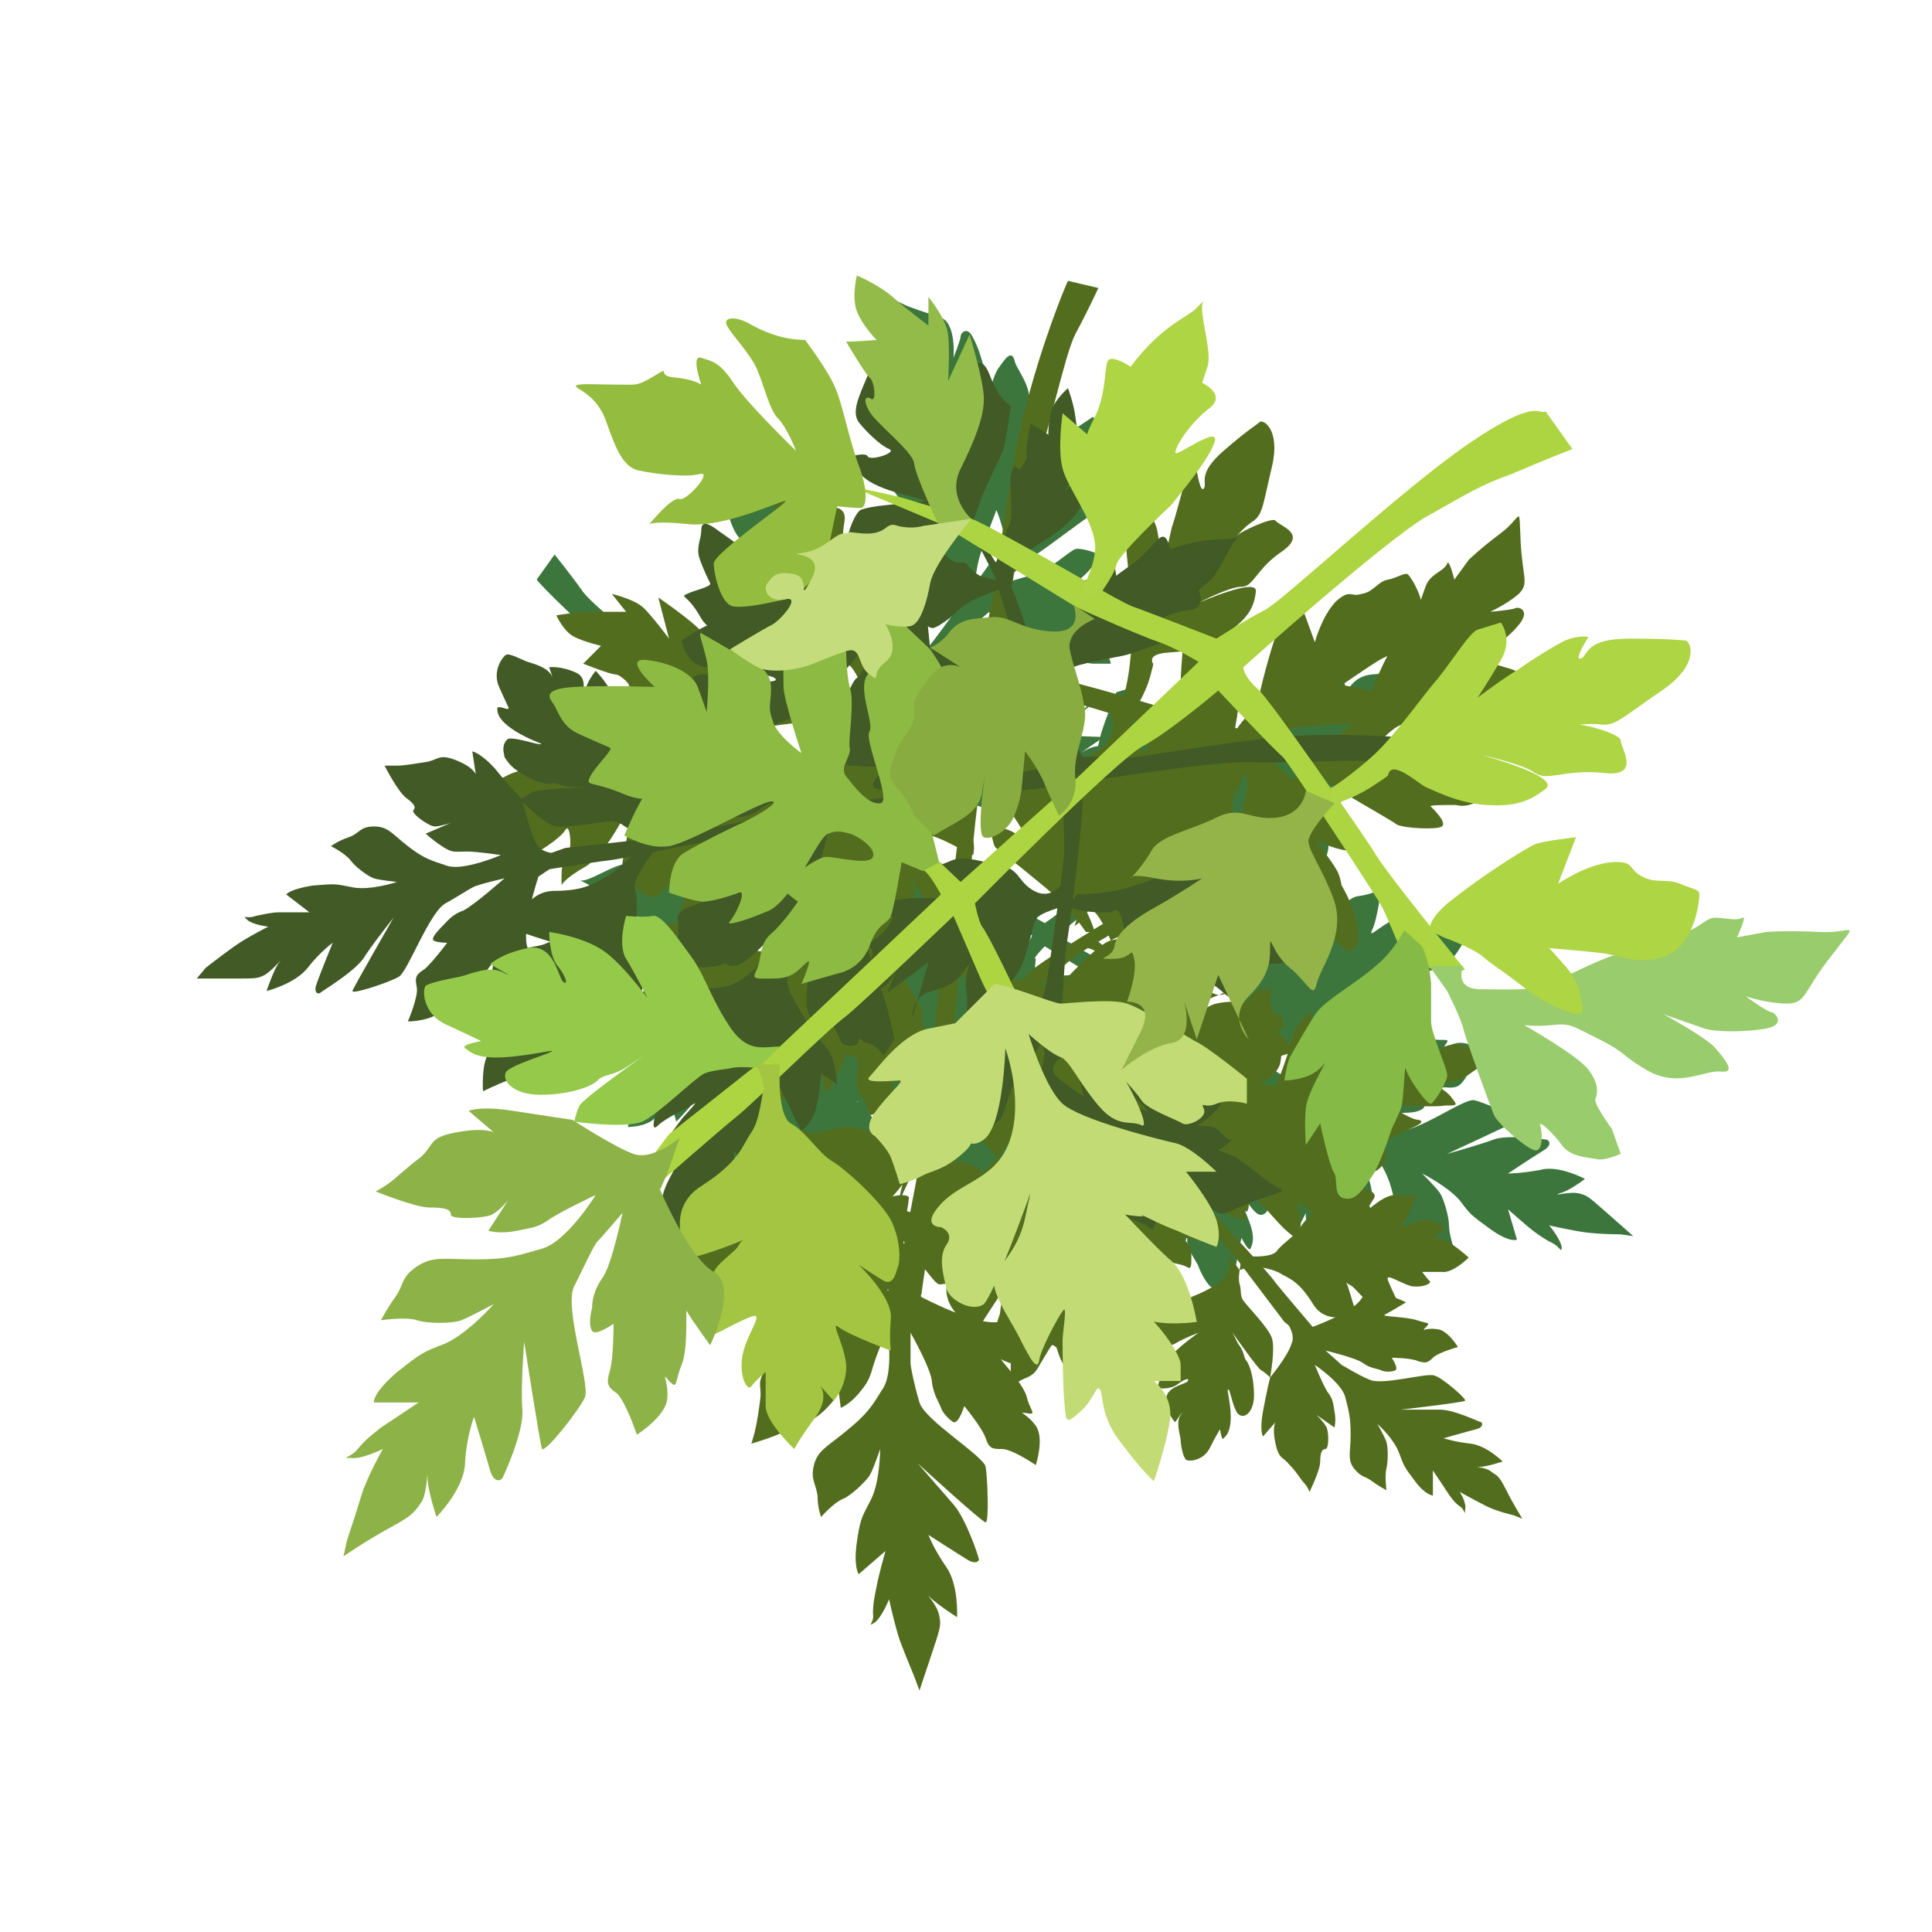 <?xml version="1.0" encoding="utf-8"?>
<!-- Generator: Adobe Illustrator 27.4.1, SVG Export Plug-In . SVG Version: 6.00 Build 0)  -->
<svg version="1.1" id="Layer_1" xmlns="http://www.w3.org/2000/svg" xmlns:xlink="http://www.w3.org/1999/xlink" x="0px" y="0px"
	 viewBox="0 0 108 108" style="enable-background:new 0 0 108 108;" xml:space="preserve">
<style type="text/css">
	.st0{fill:#3D763D;}
	.st1{fill:#536D1E;}
	.st2{fill:#415A26;}
	.st3{fill:#ADD541;}
	.st4{fill:#8CBA43;}
	.st5{fill:#AED544;}
	.st6{fill:#93BB49;}
	.st7{fill:#94BC3E;}
	.st8{fill:#C4DC7B;}
	.st9{fill:#89AC40;}
	.st10{fill:#C2DB75;}
	.st11{fill:#94B449;}
	.st12{fill:#98CC6C;}
	.st13{fill:#85BA46;}
	.st14{fill:#94C94A;}
	.st15{fill:#A3C541;}
	.st16{fill:#8DB248;}
</style>
<g>
	<path class="st0" d="M30,32.4c0.2,0.3,2.4,2.5,5,4.7c2.6,2.2,8.3,5.6,8.8,6.2c0.6,0.6,1.7,1.6,1.7,1.6s-0.3,3.2-0.4,3.7
		c0,0.4-0.3,1.4-0.3,1.4s-1.3,5.2-1.4,5.9c-0.1,0.7,0,2.3-0.1,2.7c-0.1,0.4,0.1,2.4,0.1,2.4L44,57c0,0,1.6-5.6,1.7-6.2
		s0.5-3,0.4-3.7c0-0.7,0.4-1.8,0.4-1.8l5.8,3.5l5.4,3.5l-0.9,1.7l-0.2,1.4c0,0,1-1.4,1.1-1.6c0.1-0.3,0.7-0.9,0.7-0.9l7.8,4.7
		l4.7,3.4l1.4,0.6l0.6-0.7c0,0-2.7-1.7-3.4-2.3c-0.7-0.5-4.4-2.6-5.2-3.2c-0.8-0.6-5.2-3.1-5.2-3.1l2.3-1.9l1.1-1l-0.8-0.7
		c0,0-2.3,2.1-2.5,2.3s-0.8,0.6-0.8,0.6s-7.2-4-8.1-4.9s-3.1-2.4-3.1-2.4s1.7-2.9,1.9-3.3c0.2-0.4,4.5-5.3,4.7-5.5
		c0.2-0.2,1.5-1.3,1.5-1.3l0.6-2l-0.5-0.8c0,0-3,4.2-3.6,4.9c-0.6,0.7-4.8,5.7-5.1,6.4c-0.3,0.7-0.7,0.8-0.7,0.8s-6.4-4-7.9-5.5
		s-4.7-3.9-5.5-4.9C31.9,32.1,31,31,31,31L30,32.4z"/>
	<path class="st0" d="M57.8,54.7c0,0,1.8-0.2,2.2-0.2c0.4,0,0.4,0.4,1.4,0.5c1.1,0.1,1.4,0.9,1.4,0.9l0.8,1.4c0,0-1.2-0.2-0.9,0
		c0.3,0.2,0.7,0.3,1,1.1s0.3,0.9-0.2,0.8c-0.5-0.1-1,0.2-1.6-0.1c-0.6-0.4-1.5-0.7-1.5-0.7s-0.3,0.9-0.5,0.8c-0.2-0.1-1.5-1-1.7-1.5
		S58,56,57.7,55.9c-0.4-0.1-0.7,0.9-0.7,1.2s0,0.5,0.2,0.9c0.2,0.4,2.9,0.6,3.7,1.5s1.1,1.5,0.9,1.4s-1.4-0.3-1.2,0s0.6,0.9,0.7,1.3
		c0.1,0.4,0,1.4,0,1.4s-1.2,0.3-1.7-0.1c-0.5-0.5-1.7-1.8-1.9-2c-0.2-0.2-1.3-1.4-1.1-0.9c0.2,0.5,2.5,2.7,2.9,3.5
		c0.4,0.8,0.1,1.9,0.1,1.9s-1.7-0.2-1.9-0.4c-0.2-0.2-0.7-0.9-0.7-0.9s1.1,0.3,0.9,1.8s0.4,1.6-0.1,1.5c-0.5-0.1-1.3-0.6-1.4-0.4
		c-0.1,0.2-0.1,0.9-0.3,1.6c-0.2,0.7-0.6,0.9-0.9,1.2c-0.2,0.3-0.5,0.5-0.8-0.7c-0.4-1.1-0.9-3.2-0.9-3.2s-0.8,1.7-1,0.6
		c-0.1-1.1,0.1-2,0.5-2.3C53.5,64.5,54,64,54,64s-1.4,0.2-2,0.6s-1,0.7-1,0.5c0-0.2,0.4-1.5,0.5-2.2c0.1-0.6,0.2-1,0.9-1.2
		c0.7-0.2,0.8-0.1,1.3-0.4c0.5-0.3,1-1.5,1-1.5s-1.9,1.3-2.4,1.5c-0.5,0.2-1.8,0.6-2.2,0.5s-0.3-0.5-0.3-0.9s0.3-1.6,0.3-1.6
		s0.9-0.2,1.4-0.6s2.1-0.5,2.4-0.7s0.9,0.2,1.1-0.2s0.9-1.1,0.7-1.6c-0.2-0.5-2.3,1.3-2.7,1.2c-0.4-0.1-1.7,1.1-2.3,0.6
		s-2.9,0.6-2.8,0.2C48,58,49,56,49,56s1.1-1.5,2.3-1.7c1.2-0.2,3.3-0.2,3.3-0.2l1.8-0.4l1-0.6l0.5,0.5L57.8,54.7z"/>
	<path class="st0" d="M45.7,50.8c0,0-1.7-0.6-2.7-0.1s-1.8,1.7-2.5,2.1s-2.2,0.6-2.2,0.6l0.6-1.2c0,0,0.2,0.1-0.9-0.1
		s-2.1,0.3-2.3,0.1s0.1-0.9,0.1-0.9c-2-0.8-2.6-1.7-3-1.9s-0.8-0.4-0.4-0.2c0.4,0.2,1.9-0.9,2.6-0.9s0.7,0,0.7,0s0.2-1.2,1-0.5
		c0.8,0.6,1.8,0.8,2,0.8s-1.6-1.4-0.9-1.4c0.8,0,2.6,0.8,2.9,1s2.6,1.6,3,1.5c0.4,0,1.3,0.3,1.3,0.3L45.7,50.8z"/>
	<path class="st0" d="M43.5,55.8c0,0-0.6,1.2-1.9,1s-2.3-0.3-3-0.1c-0.7,0.2-2.4,1.2-2.4,1.2l2.1,0.3c0,0-1.2,0.3-1.8,0.5
		C35.9,59,35.2,60,35.2,60l1.1-0.3c0,0-0.4,1-0.7,1.7C35.3,62,35.1,63,35.1,63s0.9,0,1.4-0.4c0.5-0.4,0.9-1.1,0.9-1.1
		c0.3,0.7,0.4,1.2,0.4,1.2s1-1,1.1-1.3c0.1-0.3,0.9-0.6,0.8-0.3c-0.1,0.3,0.1,0.4,0.5-0.1c0.4-0.4,1.1-2.1,1.6-2.3
		C42.3,58.4,44,57,44,57L43.5,55.8z"/>
	<path class="st0" d="M42.6,60.8c-0.8,0.6-2.2,1.3-2.8,1.8c-0.6,0.5-1.6,1.8-1.6,1.8c0.3,0.9,0.1,1.8,0,2.4s0,1.1,0.3,0.9
		s0.9-1.2,1.4-1.7s1.5-0.9,1.7-1.4c0.3-0.5,1.1-1,1.1-1s-1.3,2.4-2,3.2c-0.7,0.8-0.6,1.1-0.6,1.6c0,0.5,1.1-0.3,1.1-0.3
		s-0.1,0.4,0,1.2c0.1,0.8-0.4,0.2,0.1,0.8c0.6,0.6,0.6,0.6,0.8,1.3c0.2,0.8,0.4,1.7,0.5,1.6c0.1-0.1,0.2-0.9,1-1.6s1.6-1.1,1.6-1.8
		s-0.2-2-0.5-2.5c-0.3-0.5,1.2,0.2,1.2,0.5s1.3,0.9,1.3,0.9s-0.2-0.1-0.4-1.6c-0.2-1.4-1.9-3.3-2-3.6c-0.1-0.2,2.9,2.2,3.2,2.1
		s1.5-0.8,1.5-1.2c-0.1-0.5-0.5-1.3-0.9-2c-0.3-0.6-1.7-1.2-2.5-1.1c-0.7,0-1.8,0.1-1.8,0.1s-0.1-0.6-0.2-0.9
		C44.1,60,43.4,60.2,42.6,60.8z"/>
	<path class="st0" d="M43.5,55.8c0,0,2.2,1,3,0.9s1.5,0,1.8,0.2c0.3,0.2,0.3,1.1,0.3,1.1s0.8-0.9,1.5-0.4c0.6,0.5,0.9-0.1,0.6,0.5
		s-1.1,0.6-0.7,1.2c0.4,0.5,0.4,0.5,0.9,1.3c0.6,0.8,0.7,1.5,0.7,1.8c0,0.3-0.4,1.5-0.4,1.5s-1.1-1.1-1.5-1.4s-1.5-0.8-1.1-0.2
		c0.3,0.6-0.1,1-0.4,0.9c-0.3-0.2-0.6-0.2-0.7-1s1.2-0.5-0.1-0.7c-1.3-0.3-0.5,1.5-0.9,0.6s-1.1-1-1.2-1.5c-0.1-0.5,0.1,0.8-0.1-0.5
		c-0.2-1.3-0.7-0.9-0.7-1.4c0-0.6-0.3-1-0.3-1L43.5,55.8z"/>
	<path class="st0" d="M45.7,50.8c0,0,1-0.8,1.3,0.5c0.3,1.3-0.2,1.8,0.1,2.5c0.3,0.7,0.4,1.2,1,1.5S49,56,49,56l0.4-1.4
		c0,0-0.2,0.8,0.7,1.1c0.9,0.3,1.2,0.4,1.6,0.2c0.4-0.2,1.1,0.3,1.6,0.3c0.5,0,1,0.2,1.4-0.4s1-1,1-1l0.5-1
		c-0.8-0.8-1.3-1.5-2.2-1.4c-0.9,0.1-1.8,0.2-0.9,0.1c0.9-0.1,2.3-0.3,2.6-0.6c0.3-0.2-0.4-1-1.1-1.1s-1.1,0-1.9,0.1
		C51.9,51,51.9,51,51.9,51s0.3-0.5,1-1c0.6-0.5,1.2-1,1.2-1s-0.7-0.6-1.7-0.2s-2.1,0-2.9,0.4c-0.8,0.4-1.3,0.8-2.1,1.2
		s-1.5-0.7-1.5-0.7L45.7,50.8z"/>
	<path class="st0" d="M50,38.6c0,0-0.7-0.6-1.7-1.2c-1-0.6-2.9-1.3-3.8-1.7s-2.2-0.8-2.3-1s-0.6-0.8-0.6-0.8s0.5-0.6,1.5-0.4
		c1,0.2,1.7,0.5,1.7,0.5s-0.9-0.7-1.6-1.3c-0.7-0.6-1.3-1.1-1.7-1.5c-0.4-0.4-0.4-0.9-0.4-0.9s1.2,0.3,0.9,0.1s-0.8,0.1-1.3-1.7
		c-0.5-1.8-0.5-2-0.6-2.2s0.7-0.9,2.2,0.4c1.5,1.2,1.9,1.4,2,2s0.4,1.3,0.3,1.1c-0.1-0.2-0.2-1.9,0.1-2c0.3-0.1,1.2-1.3,1.5,0.3
		c0.3,1.6,1,2.1,0.8,2.7c-0.3,0.6-0.1,2.3-0.1,2.3s-0.1-3.4,0.7-2.9c0.7,0.5,1,1,1.3,2.1c0.2,1.1,0,2.2,0,2.6s-0.6,1.4-0.2,1.5
		c0.4,0.1-0.1-0.2,0.7,0.5c0.8,0.7,1.3,1.5,1.3,1.5L50,38.6z"/>
	<path class="st0" d="M61.5,49.7c-0.1-0.6,0.1-2.5,0-2.8s-0.8-1.9-0.7-2.6c0.1-0.7,0.6-2.6,0.7-3.1c0.1-0.5,0.9-2.5,0.9-2.5l1-0.3
		c0,0,0,0.8,0.3,1.2s0,0.7,0.4,0.4c0.3-0.3,0.9,0.4,0.8,0.7c-0.1,0.3-0.1,1.6-0.5,1.8c-0.3,0.3-1,1.5-0.8,1.1
		c0.1-0.4,1.9-1.9,1.8-1.4s0.4,0.9-0.3,1.9c-0.7,1-1.5,1.6-1.5,2c0,0.4-0.6,1.5-0.6,1.5s2-1.3,2.4-2.1c0.4-0.8,0.3-4.2,0.3-4.8
		c0-0.7,0.7-2,0.7-2l0.3,1.2c0,0,1-1.3,1.6-1.7s1.1-0.3,1.1-0.3s-0.1,0.9-0.2,1.7c-0.1,0.9-0.3,1.9-0.2,1.5c0,0,0.4,1.5-0.2,1.9
		s-1.1,1.1-1.1,1.1s2.3-3.8,2.7-4.7c0.4-0.9,2.1-1.7,2.1-1.7c0.5,1.1,0.6,2.2,0.3,2.2s0.9-1.9,1.6-2.1c0.6-0.2,0.6-0.2,0.6-0.2
		l0.3,1.1c0,0,0.3-0.9,1.4-1s2.5-0.1,2.5-0.1s-0.3,0.5-1.1,1.7s-1.6,1.2-1.9,1.5c-0.3,0.2,0.4,0.1,1.1,0.5c0.6,0.4,0.6,0.4-0.2,0.8
		c-0.8,0.3-2.1,0.7-2.4,0.8c-0.3,0.1-1.5,0.2-1.1,0.3c0.4,0.1,1.7,0.5,2.2,0.4c0.5-0.1,0.1,0.4-0.6,1s-1.7,1.9-2.3,1.6
		C72,46.3,71.2,46,70.2,46c-1.1,0.1-1.1,0.1-1.1,0.1s4.4,0.3,4.9,0.6s0.2,1.4-0.2,1.6c-0.4,0.2-1.1,0.7-1.7,0.5
		c-0.6-0.3-0.6,0.4-0.6,0.4s0.2,0.9-0.9,0.3s-1.6-2-3.4-2c-1.7,0-3.5,1.2-3.5,1.2s3.1-0.8,3.8-0.2c0.8,0.6-0.2,1-0.2,1s0.1-1,1-0.4
		s1,1,1.4,1.3c0.3,0.3,0.6,0.8,0.6,0.8s-0.6,0.4-1,0.6c-0.3,0.2-0.7,0.8-0.7,0.8s-0.1,0.5-0.9,0.3s-1.6-0.9-1.6-0.6
		c0.1,0.2,0.6,1.4,0.2,1.2c-0.4-0.2-2-0.8-2.6-1.8c-0.5-1-0.5-1-0.5-1L61.5,49.7z"/>
	<path class="st0" d="M50.4,39.6c0,0,0.9-0.2,1.4,0.8c0.5,1-0.1,1.5,0.7,2.4c0.7,0.9,1.3,2,2,2.2c0.7,0.2,1.4,0.5,1.4,0.5
		s-0.2,0.1-0.3-1c-0.1-1.1-0.5-1.8-0.5-1.8s1,0.9,1.7,1.5c0.7,0.6,1.4,1.2,2,1.2c0.5-0.1,0.8,0.8,0.5-0.1s-0.7-0.5-0.2-0.8
		s1.8-0.2,1.8-0.2s-0.4-1.2,1.2-0.8c1.6,0.3,1.6,0.3,1.6,0.3s-1.2-0.8-1.6-1.7c-0.4-0.9-1.7,0-1.7,0l1.3-0.9l-2.8-0.1l2.2-1.9
		c0,0-0.6,1.1-1.7,0.5c-1.1-0.6-1.7-0.4-2.2-0.3s0.3-0.2,0.6-1s1-1.3,0.3-1.2c-0.7,0-2.2-0.6-3.4,0.2c-1.2,0.9-1.8,1.8-2.3,1.7
		c-0.5-0.1-1.6-0.6-1.6-0.6L50.4,39.6z"/>
	<path class="st0" d="M55.6,31.4c0,0,1,0.2,0.7-0.9c-0.3-1.1-0.5-2.1-1-2.6c-0.4-0.5-1.8-2-1.9-2.3c-0.1-0.3-0.2-0.4-0.7-1.3
		c-0.5-0.9-0.6-0.8-1.1-1.3c-0.5-0.5-0.7-0.6-0.9-1c-0.1-0.4-0.1-0.9-0.3-1c-0.2-0.2,0.8,0,0.8,0l-0.6-1.1c0,0-0.3-0.7-0.6-2.1
		c-0.3-1.3-1-1.5,0.7-0.7c1.8,0.7,2.1,0.5,2.4,1.2s0.2,1.7,0.2,1.7s0.4-1,0.4-1.2s0.4-0.6,0.7,0.1c0.4,0.7,0.7,1.9,0.7,2.4
		c0,0.5-0.1,1.7-0.1,1.7s0.5-2,0.8-2.4s0.7-1.1,0.9-0.5c0.1,0.6,1.1,1.5,0.8,2.8c-0.3,1.3-0.4,1.1-0.7,2.3c-0.2,1.3-0.3,1.3,0,2
		s0.3,1.2,0.3,1.2s0.6-2.4,1.1-3s0.8-0.7,1-0.6c0.2,0.1,1-0.9,1-0.9l0.9-0.6c0,0,0.4,0.5,0.5,0.9s0.2,1.1-0.1,1.6s-0.7,1.2-0.5,1.1
		c0.2-0.1,1-0.4,1-0.1s-0.6,1.8-1,2c-0.4,0.2-2.7,2-3.1,2.2c-0.4,0.2-1.3,1.1-1.3,1.1l-0.9,0.9L55.6,31.4z"/>
	<path class="st0" d="M54.8,34.1c0,0,1,0.2,1.8,0.7c0.8,0.5,1.9,1.6,2.5,1.8c0.6,0.2,1.7,0.5,2,0.5s1,0,1,0s-0.2-0.9-0.8-1.3
		c-0.6-0.4-1-0.4-1-0.4s1.9,0.6,2.6,0.5c0.7-0.1,1.5-0.4,1.5-0.4l-1-0.4c0,0,1.6-0.9,1.8-1.1c0.2-0.2,0.9-0.2,0.9-0.7
		s-0.5-0.6-1.3-0.8c-0.8-0.2-2-0.2-2-0.2s-0.5-0.1-0.9-0.1c-0.4,0-2,0.5-1.6,0.2c0.4-0.2,1.2-1.2,1.1-1.4c-0.1-0.1-1-0.4-1.3-0.3
		s-1.4,1.1-2,1.3c-0.5,0.2-0.3,0.1-1.3,0.4c-1,0.3-1.6,0.9-1.6,0.9L54.8,34.1z"/>
	<path class="st0" d="M54.5,33.2c0,0-0.5,0.2-1.6-0.6c-1.1-0.8-2.8-2.3-3-2.6c-0.2-0.3-0.8-1.5-0.8-1.5l2,0.2c0,0-1.1-0.9-1.4-1.8
		c-0.3-0.9,0.1-0.7,0.2-1.3s-0.2-1-0.1-1.5c0.1-0.5,0-0.9,0.2-1c0.2-0.1,1.8-0.3,2.6,0.5c0.8,0.8,0.7,2.1,0.7,2.6
		c0.1,0.5,0.4,2.3,0.4,2.3s0.1-0.2,0.5-0.9c0.5-0.7,1-0.9,1.2-1c0.2,0,0.7-0.6,0.6,0.5c-0.1,1-0.3,1.4-0.6,2.2s-0.4,1.1-0.6,1.7
		c-0.2,0.6-0.3,1.6-0.3,1.6L54.5,33.2z"/>
	<path class="st0" d="M66.3,57.4c0.1,0.6,0.7,1.2-0.2,2.2c-0.8,1-1.6,1.4-2.2,2.2s-1.5,1.8-1.3,2.1c0.2,0.3,0.3,1,0.3,1
		s1.2,0,1.7-0.5s1.3-1.3,1.3-1.3s-1.2,1.5-1.5,2.5c-0.2,1-0.1,2.2-0.1,2.2s0.8-0.2,1.2-0.7c0.3-0.5,0.7-0.7,0.7-0.5s-1.4,0.8-1,1.8
		c0.5,1,1,1.3,1,1.3s0.3-1.3,0.2-0.6c-0.2,0.6,0.5,1.4,0.6,1.7c0.1,0.3,0.5,1.1,0.8,1.2s1.1-0.2,1.3-1.3c0.2-1.1,0.3-1.5,0.3-1.5
		s0.4,0.8,0.5,0.6s0.3-0.6-0.1-1.6c-0.4-1.1-1-2-0.7-1.8s0.9,1.4,1.3,1.5c0.4,0.1,0.8-0.5,0.5-1.6s-0.8-1.9-1.2-2.1s-0.3-0.5-0.9-1
		c-0.6-0.5-0.6-0.5-0.6-0.5s2.4,1.9,2.7,2c0.3,0,0.7,0.1,0.7,0.1s-0.3-2.1-0.7-2.6c-0.5-0.6-2.3-1.6-2.6-1.9s-0.4-0.7-0.5-1
		c-0.2-0.3-0.3-1-0.3-1L66.3,57.4z"/>
	<path class="st0" d="M67.1,57.2c0,0,2-0.4,2.2-1.1c0.2-0.6,0.9-1.4,1-2c0.1-0.6,1-2.3,1.7-3c0.7-0.7,1.6-0.8,1.8-0.8
		c0.2,0,0.8-0.1,0.7,0.4c-0.1,0.4-0.3,1.2-0.3,1.2s0.9-1.7,1.7-1.8c0.8-0.1,1.3-0.4,1.3-0.4S77,51.4,76.7,52
		c-0.3,0.6,0.8-0.6,1.6-0.7c0.8-0.2,1.3,0.1,1.3,0.1l-0.5,0.9c0,0,0.3-0.7,1.3-0.3c1,0.4,1.5,0.5,1.5,0.5s-0.7,1.4-1.4,1.6
		c-0.7,0.2-1.3,0.4-1.3,0.4s0.5,0.4,0.7,0.4c0.3,0.1-0.2,0.6-1.1,0.7c-0.9,0.1-2-0.4-1.6,0.1c0.4,0.5,1,1.1,1.1,1.3
		c0.1,0.2-0.2,0.4-0.7,0.5c-0.6,0.1-1.2,0.3-1.7,0.2c-0.4-0.1-1-0.6-1.3-0.7c-0.3-0.1-0.4-0.4,0.3,0.7c0.7,1.1,0.7,1.1,0.7,1.1
		s-1.5,1.6-2.9,0.3c-1.4-1.3-2.1-1.2-2.7-1.4c-0.6-0.2-1.7,0.1-1.8,0s-0.9,0.6-0.9,0.6L67.1,57.2z"/>
	<path class="st0" d="M71.1,60.4c0,0,1.2,0.8,1.2,1.7s-0.7,2.7-0.7,2.7s0.1,1,0.3,2.4s0.5,1.8,0.5,1.8l0.6-1.2c0,0-0.1,0.5,0.4,1.5
		s0.8,0.7,1.3,1.1c0.6,0.4,1.1,0.7,1.3,0.9c0.3,0.2,0.5,0.4,0.5,0.4s0.2-1.7,0.1-2.3c-0.2-0.6-0.2-0.8,0-0.9
		c0.2-0.1-0.2-1.4-0.5-1.6c-0.2-0.2-0.8-0.5-0.8-0.5l1.4,0.4c0,0,0-0.5-0.3-1.2c-0.3-0.7-0.4-0.8-0.9-1.2s-1.4-1.5-1.4-1.5
		s2.1,0.6,2.7,1.5c0.5,0.9,0.8,1.2,1.1,2.5c0.3,1.3,0.3,1.7,0.9,2.2c0.6,0.5,0.8,0.3,1.4,0.5s1.1,0.3,1.1,0.3S81,69,81,68.5
		c0-0.5-0.3-1.5-0.5-1.8s-1-1.1-1-1.1s1.4,0.7,2.1,1.5c0.6,0.8,0.6,0.8,1.7,1.6s1.5,0.6,1.5,0.6l-0.5-1.7c0,0,1,0.9,1.4,1.2
		c0.4,0.3,0.7,0.5,1.1,0.7s0.5,0.6,0.5,0.2c-0.1-0.5-0.7-1.2-0.7-1.2s1.3,0.3,2.1,0.4c0.8,0.1,1.9,0.1,1.9,0.1l0.7,0.1
		c0,0-0.9-0.8-1.7-1.5s-0.9-0.8-1.4-0.9c-0.5-0.1-1.5,0.2-1,0c0.5-0.1,1.4-0.8,1.4-0.8s-1.5-0.8-2.5-0.5c-1.1,0.2-1.8,0.2-1.8,0.2
		s1.5-1,2-1.3s0.3-0.6,0.1-0.6c-0.1,0-2.1-0.3-2.9,0s-2.6,0.8-2.6,0.8s3.9-1.8,4-1.9s-2-1-2.5-1.1c-0.6-0.1-3.3,1.9-4.3,1.7
		c-0.9-0.2-1.8-0.3-2-0.4s-1.4-0.7-1.4-0.7s2.1-0.1,2.7,0c0.6,0.2,1,0.1,1.3,0.1c0.3,0,0.8-0.1,0.9-0.3c0.2-0.2-0.5-0.8-0.5-0.8
		s1.3-0.4,1.9-0.3c0.5,0,0.6-0.1,0.9-0.5c0.2-0.5,1.4-1.2,1.4-1.2s-1-0.9-1.8-0.8c-0.7,0.1-1,0.6-0.7,0.1c0.3-0.4,0-0.2-0.7-0.3
		c-0.7-0.1-2.4,0.6-2.2,0.4s1.1-1.3,1.1-1.3s-2.7-0.5-3,0.7s-2.6,3-2.6,3l-0.7-0.1L71.1,60.4z"/>
	<path class="st1" d="M59.7,15.7c-0.2,0.4-1.5,3.6-2.4,7.2c-1,3.6-1.7,10.9-2.1,11.8c-0.3,0.8-0.8,2.4-0.8,2.4s-3.4,1.1-3.9,1.2
		c-0.4,0.1-1.5,0.3-1.5,0.3s-5.9,0.9-6.6,1.2c-0.7,0.2-2.3,1-2.8,1.1c-0.5,0.1-2.3,1.2-2.3,1.2l4.2-1.3c0,0,6.3-0.8,7-1
		c0.7-0.1,3.3-0.9,3.9-1.2c0.6-0.3,2-0.4,2-0.4l-0.7,7.5L52.8,53l-2.1-0.2l-1.5,0.4c0,0,1.8,0.4,2.2,0.4c0.3,0,1.2,0.4,1.2,0.4
		l-1,10l-1.2,6.3l0.1,1.7l1,0.4c0,0,0.5-3.6,0.7-4.5c0.2-1,0.5-5.6,0.7-6.7c0.2-1.1,0.7-6.7,0.7-6.7l3,1.5l1.5,0.7l0.3-1.1
		c0,0-3.2-1.5-3.5-1.6s-1-0.6-1-0.6s0.6-9.2,1.1-10.4c0.5-1.3,0.9-4.2,0.9-4.2s3.7,0.4,4.2,0.5s7.5,2.3,7.8,2.4c0.3,0.1,2,1,2,1
		l2.3-0.3l0.5-0.9c0,0-5.7-1.2-6.7-1.6s-8-2.4-8.9-2.4c-0.8,0-1.1-0.4-1.1-0.4s1-8.4,1.8-10.6c0.8-2.2,1.7-6.6,2.3-7.8
		c0.7-1.3,1.3-2.6,1.3-2.6L59.7,15.7z"/>
	<path class="st1" d="M50.2,54.1c0,0,1,1.8,1.3,2.2c0.2,0.4-0.2,0.6,0.2,1.7c0.4,1.1-0.2,1.8-0.2,1.8l-1,1.4c0,0-0.4-1.3-0.5-0.9
		c-0.1,0.4,0,0.9-0.6,1.5s-0.8,0.7-0.9,0.2c-0.1-0.6-0.7-0.9-0.6-1.7c0.1-0.8,0-1.9,0-1.9s-1,0.1-1-0.2c0-0.2,0.3-2,0.7-2.3
		c0.4-0.3,1.7-0.9,1.6-1.3c-0.1-0.4-1.2-0.3-1.5-0.1c-0.3,0.2-0.5,0.2-0.8,0.6c-0.3,0.4,0.8,3.3,0.2,4.4c-0.5,1.1-1,1.8-1,1.5
		s-0.3-1.6-0.5-1.3c-0.2,0.3-0.7,1.1-1,1.3c-0.3,0.3-1.4,0.7-1.4,0.7s-0.9-1.1-0.7-1.8c0.2-0.7,1-2.5,1.1-2.8c0.2-0.3,0.8-2,0.3-1.5
		c-0.4,0.4-1.6,3.8-2.2,4.5c-0.6,0.7-1.9,0.9-1.9,0.9s-0.6-1.8-0.4-2.1s0.6-1.1,0.6-1.1s0.2,1.2-1.4,1.7c-1.6,0.5-1.5,1.1-1.6,0.5
		c-0.1-0.6,0-1.6-0.2-1.6c-0.2,0-1,0.3-1.8,0.5c-0.8,0.1-1.2-0.3-1.6-0.4s-0.7-0.3,0.3-1.2s2.8-2.3,2.8-2.3s-2.1-0.1-1-0.7
		c1.1-0.7,2.1-0.8,2.5-0.5c0.4,0.3,1.1,0.6,1.1,0.6s-0.9-1.4-1.5-1.8c-0.6-0.5-1.2-0.7-1-0.8c0.2-0.1,1.7-0.2,2.4-0.4
		c0.7-0.2,1.1-0.2,1.6,0.4s0.5,0.7,1,1.1c0.5,0.4,2,0.3,2,0.3s-2.2-1.4-2.6-1.9c-0.4-0.5-1.4-1.6-1.5-2c-0.1-0.4,0.4-0.6,0.8-0.7
		c0.5-0.1,1.7-0.4,1.7-0.4s0.7,0.9,1.2,1.2c0.6,0.4,1.5,1.9,1.8,2.2c0.3,0.2,0.2,1,0.7,1.1c0.5,0.1,1.6,0.4,2,0
		c0.4-0.4-2.4-1.8-2.5-2.2s-1.9-1.2-1.7-2.1c0.2-0.9-2-2.8-1.6-2.8c0.4,0,2.9,0.1,2.9,0.1s2,0.4,2.7,1.6c0.7,1.2,1.7,3.3,1.7,3.3
		l1.3,1.6l1.1,0.8l-0.3,0.7L50.2,54.1z"/>
	<path class="st1" d="M48.5,39.9c0,0-0.2-2-1.1-2.8c-0.9-0.8-2.6-1.1-3.3-1.7c-0.7-0.6-1.7-2-1.7-2l1.5,0.1c0,0,0,0.2-0.4-1
		c-0.4-1.2-1.2-2-1.2-2.3c0.1-0.3,1-0.3,1-0.3c-0.1-2.5,0.5-3.5,0.5-4c0-0.5,0.1-1,0-0.5c0,0.5,1.8,1.6,2.1,2.3s0.3,0.7,0.3,0.7
		s1.2-0.3,1,0.8s0,2.2,0.2,2.4s0.7-2.3,1-1.5c0.3,0.8,0.4,3.1,0.4,3.4c0,0.4-0.4,3.4-0.1,3.8c0.2,0.4,0.3,1.5,0.3,1.5L48.5,39.9z"/>
	<path class="st1" d="M42.4,39.9c0,0-1.5,0-1.9-1.5c-0.4-1.5-0.8-2.5-1.3-3.1s-2.4-1.9-2.4-1.9l0.6,2.3c0,0-0.9-1.2-1.4-1.7
		c-0.5-0.5-1.8-0.8-1.8-0.8l0.8,1c0,0-1.2,0-2,0c-0.8,0-1.9,0.2-1.9,0.2s0.4,0.9,1,1.2s1.5,0.5,1.5,0.5c-0.6,0.6-1,1-1,1
		s1.5,0.6,1.8,0.6c0.3,0,1,0.7,0.7,0.7c-0.3,0-0.3,0.3,0.3,0.5c0.6,0.2,2.6,0.2,3.1,0.6c0.5,0.4,2.7,1.5,2.7,1.5L42.4,39.9z"/>
	<path class="st1" d="M36.9,41.2c-1-0.5-2.3-1.7-3.1-2.1c-0.8-0.4-2.5-0.8-2.5-0.8c-0.8,0.7-1.8,0.9-2.4,1.1
		c-0.6,0.2-1.1,0.5-0.8,0.7s1.7,0.4,2.4,0.7c0.7,0.3,1.6,1.1,2.2,1.2s1.6,0.6,1.6,0.6s-3-0.2-4.1-0.6c-1.1-0.4-1.4-0.1-1.9,0.1
		s0.8,1,0.8,1s-0.4,0-1.2,0.5s-0.4-0.4-0.7,0.5c-0.3,0.8-0.3,0.8-1,1.4c-0.7,0.6-1.5,1.2-1.4,1.3s1-0.2,2.1,0.4
		c1.1,0.6,1.9,1.1,2.5,0.8s1.9-1.1,2.2-1.6s0.4,1.3,0.1,1.4c-0.4,0.1-0.3,1.7-0.3,1.7s0-0.3,1.4-1.1c1.3-0.9,2.4-3.5,2.6-3.6
		c0.2-0.2-0.9,3.9-0.6,4.3c0.3,0.3,1.5,1.2,1.9,1s1.1-1.1,1.6-1.8c0.5-0.6,0.4-2.3,0-3s-0.9-1.8-0.9-1.8s0.6-0.4,0.9-0.6
		S38,41.7,36.9,41.2z"/>
	<path class="st1" d="M42.4,39.9c0,0,0.1,2.6,0.5,3.4c0.4,0.8,0.7,1.5,0.7,1.9c0,0.4-1,0.8-1,0.8s1.3,0.4,1.1,1.3
		c-0.2,0.9,0.5,0.9-0.2,0.9c-0.7,0-1.1-0.8-1.5-0.2c-0.4,0.7-0.3,0.6-0.9,1.5c-0.6,0.9-1.2,1.3-1.5,1.5s-1.7,0.3-1.7,0.3
		s0.6-1.6,0.7-2.1s0.1-1.8-0.3-1.2c-0.5,0.6-1.1,0.3-1.1,0c0-0.4-0.1-0.7,0.6-1.1c0.7-0.4,1.1,1.1,0.7-0.4c-0.3-1.5-1.7,0.2-1-0.7
		c0.7-0.8,0.5-1.6,0.9-1.9c0.4-0.3-0.8,0.4,0.4-0.3c1.2-0.8,0.5-1.1,1.1-1.4c0.6-0.3,0.9-0.7,0.9-0.7L42.4,39.9z"/>
	<path class="st1" d="M48.5,39.9c0,0,1.3,0.7,0.1,1.6c-1.2,0.9-1.9,0.6-2.5,1.3s-1,1-1,1.7c0,0.7-0.3,1.2-0.3,1.2l1.6-0.2
		c0,0-0.8,0.1-0.7,1.2c0.1,1.1,0.1,1.4,0.6,1.8c0.4,0.4,0.3,1.3,0.5,1.8s0.3,1.2,1,1.2c0.7,0.1,1.5,0.5,1.5,0.5l1.2,0.1
		c0.4-1.2,0.9-2,0.4-2.9c-0.5-0.9-1-1.7-0.5-0.9c0.5,0.9,1.4,2.2,1.8,2.4c0.4,0.2,0.8-0.8,0.6-1.6c-0.3-0.8-0.5-1.1-1-1.9
		c-0.5-0.7-0.5-0.7-0.5-0.7s0.6,0.1,1.5,0.5c0.8,0.4,1.6,0.8,1.6,0.8s0.3-1-0.6-1.9s-1-2.2-1.8-2.8c-0.8-0.6-1.4-1-2.1-1.6
		s0-1.8,0-1.8L48.5,39.9z"/>
	<path class="st1" d="M62.8,39c0,0,0.3-1,0.4-2.3c0.2-1.3,0-3.6-0.1-4.6c-0.1-1-0.3-2.6-0.1-2.8c0.1-0.2,0.6-0.9,0.6-0.9
		s0.9,0.2,1.1,1.3c0.2,1.1,0.3,2,0.3,2s0.3-1.3,0.5-2.2c0.3-0.9,0.5-1.8,0.7-2.4c0.2-0.5,0.7-0.8,0.7-0.8s0.2,1.3,0.4,1
		s-0.4-0.8,1.1-2.1s1.8-1.4,2-1.6c0.2-0.2,1.2,0.4,0.7,2.5s-0.5,2.6-1,3c-0.5,0.3-1.1,1-0.9,0.8c0.2-0.2,1.9-1,2.1-0.8
		c0.2,0.3,1.8,0.7,0.4,1.7c-1.5,1-1.6,2-2.3,2s-2.4,0.9-2.4,0.9s3.4-1.5,3.2-0.6c-0.1,0.9-0.5,1.5-1.5,2.2s-2.2,1-2.6,1.1
		c-0.4,0.1-1.7,0-1.7,0.5c0,0.4,0.2-0.2-0.1,0.9c-0.3,1.1-0.9,1.9-0.9,1.9L62.8,39z"/>
	<path class="st1" d="M57,55.7c0.6-0.4,2.6-1,2.8-1.2c0.2-0.2,1.5-1.6,2.2-1.9c0.7-0.2,2.9-0.5,3.4-0.6c0.6-0.1,2.9-0.2,2.9-0.2
		l0.7,0.9c0,0-0.8,0.3-1,0.9c-0.2,0.6-0.7,0.3-0.2,0.6c0.4,0.2,0,1.1-0.3,1.1c-0.3,0-1.6,0.5-2.1,0.3c-0.4-0.2-2-0.3-1.5-0.3
		c0.4,0,2.8,1.1,2.3,1.2c-0.5,0.1-0.7,0.8-2.1,0.5c-1.4-0.3-2.3-0.8-2.8-0.6s-1.8,0.1-1.8,0.1s2.2,1.4,3.2,1.5c1,0.1,4.4-1.5,5-1.8
		c0.6-0.3,2.3-0.2,2.3-0.2l-1,0.9c0,0,1.8,0.4,2.5,0.9c0.7,0.5,0.8,1,0.8,1s-0.9,0.3-1.8,0.6c-0.9,0.3-2,0.5-1.6,0.5
		c0,0-1.3,1.1-2,0.6s-1.6-0.6-1.6-0.6s4.9,0.7,6,0.8s2.7,1.4,2.7,1.4c-0.9,1-1.9,1.6-2.1,1.3c-0.2-0.3,2.4,0.1,2.8,0.7
		c0.5,0.6,0.5,0.6,0.5,0.6l-0.9,0.8c0,0,1.1-0.1,1.7,0.9c0.6,1,1.3,2.6,1.3,2.6s-0.7,0-2.2-0.4s-2-1.1-2.4-1.3
		c-0.4-0.2,0.1,0.5,0,1.3c-0.1,0.8-0.1,0.8-0.9,0.1c-0.7-0.7-1.7-1.9-1.9-2.2c-0.3-0.3-0.9-1.4-0.9-1c0.1,0.4,0.3,1.9,0.6,2.4
		c0.3,0.5-0.3,0.3-1.3-0.2s-2.7-0.9-2.7-1.7c0-0.8-0.1-1.7-0.6-2.7c-0.5-1.1-0.5-1.1-0.5-1.1s1.8,4.6,1.7,5.3
		c-0.1,0.7-1.4,0.8-1.7,0.5c-0.4-0.3-1.3-0.8-1.3-1.5c0-0.7-0.7-0.5-0.7-0.5s-0.8,0.6-0.7-0.8c0.1-1.5,1.2-2.5,0.4-4.3
		c-0.8-1.8-2.9-3-2.9-3s2.2,2.8,2,3.9c-0.3,1-1.1,0.2-1.1,0.2s1-0.4,0.9,0.8c-0.1,1.2-0.5,1.5-0.7,2c-0.2,0.5-0.5,1-0.5,1
		s-0.7-0.5-1.1-0.7c-0.4-0.2-1.2-0.3-1.2-0.3s-0.6,0.1-0.7-0.8s0.1-2.1-0.1-1.9c-0.2,0.2-1.2,1.2-1.2,0.7S55.3,60,56,59
		c0.8-1,0.8-1,0.8-1L57,55.7z"/>
	<path class="st1" d="M62,39.8c0,0,0.6,0.9-0.2,1.8c-0.8,0.9-1.6,0.6-2.1,1.8s-1.4,2.2-1.2,3c0.1,0.8,0.1,1.6,0.1,1.6
		s-0.2-0.2,0.9-0.7S61,46,61,46s-0.4,1.4-0.7,2.4c-0.3,1-0.6,2-0.2,2.6c0.3,0.5-0.4,1.1,0.3,0.5c0.7-0.6,0.2-1,0.7-0.6
		c0.5,0.4,1,1.7,1,1.7s1-0.9,1.4,0.8c0.4,1.7,0.4,1.7,0.4,1.7s0.2-1.6,0.9-2.4c0.7-0.8-0.8-1.8-0.8-1.8l1.5,1L64.4,49l3,1.4
		c0,0-1.4-0.1-1.3-1.5c0.1-1.4-0.3-1.9-0.8-2.4c-0.4-0.5,0.3,0.2,1.3,0.2c1,0,1.8,0.5,1.4-0.2c-0.4-0.7-0.4-2.5-1.8-3.4
		s-2.7-1.1-2.8-1.6s-0.1-1.9-0.1-1.9L62,39.8z"/>
	<path class="st1" d="M72.7,41.5c0,0,0.3,1.1,1.3,0.3s1.9-1.5,2.2-2.2c0.3-0.7,1.2-2.7,1.4-3c0.2-0.2,0.3-0.4,1-1.3
		c0.6-0.9,0.5-0.9,0.8-1.7s0.3-1,0.6-1.3s0.8-0.5,0.9-0.8c0.1-0.3,0.4,0.9,0.4,0.9l0.8-1.1c0,0,0.6-0.6,1.8-1.5s1-1.7,1.1,0.4
		s0.5,2.4-0.1,3c-0.7,0.6-1.6,1-1.6,1s1.2-0.1,1.4-0.2c0.2-0.1,0.8,0.1,0.3,0.8c-0.5,0.7-1.6,1.5-2.1,1.8C82.3,37,81,37.4,81,37.4
		s2.2-0.4,2.8-0.2c0.6,0.2,1.4,0.3,0.9,0.7c-0.6,0.4-1,1.8-2.4,2c-1.5,0.3-1.3,0-2.7,0.3c-1.4,0.3-1.4,0.3-2,0.8
		c-0.6,0.6-1,0.8-1,0.8s2.7-0.5,3.6-0.2c0.8,0.2,1.1,0.6,1.1,0.8s1.4,0.6,1.4,0.6l1,0.6c0,0-0.3,0.7-0.6,0.9c-0.3,0.2-1,0.7-1.7,0.5
		C80.6,45,79.8,45,80,45.1c0.2,0.2,0.9,0.9,0.6,1.1c-0.3,0.2-2.1,0.1-2.5-0.1c-0.4-0.3-3.3-1.9-3.6-2.2c-0.3-0.3-1.7-0.9-1.7-0.9
		l-1.3-0.5L72.7,41.5z"/>
	<path class="st1" d="M69.6,42c0,0,0.2,1.1,0.1,2.1s-0.7,2.6-0.6,3.3c0.1,0.7,0.3,1.9,0.4,2.3c0.1,0.4,0.5,1,0.5,1s0.8-0.6,0.9-1.4
		s-0.1-1.2-0.1-1.2s0.3,2.2,0.7,2.9c0.4,0.6,1.1,1.3,1.1,1.3l-0.1-1.2c0,0,1.6,1.3,2,1.4c0.4,0.1,0.7,0.9,1.1,0.6
		c0.4-0.3,0.4-0.8,0.2-1.7S75,49.5,75,49.5s-0.1-0.6-0.3-0.9c-0.2-0.4-1.4-1.9-1-1.6c0.4,0.3,1.8,0.7,1.9,0.5c0.1-0.2,0-1.2-0.3-1.5
		c-0.2-0.2-1.8-1-2.2-1.4c-0.4-0.5-0.2-0.3-1-1.1c-0.7-0.9-1.6-1.3-1.6-1.3L69.6,42z"/>
	<path class="st1" d="M70.4,41.2c0,0-0.4-0.4-0.1-1.9c0.3-1.5,1-3.9,1.2-4.2s1.2-1.4,1.2-1.4l0.8,2.2c0,0,0.4-1.5,1.2-2.3
		c0.8-0.7,0.8-0.2,1.4-0.4c0.7-0.1,0.9-0.7,1.5-0.8c0.5-0.1,0.9-0.4,1.1-0.3c0.2,0.2,1.2,1.7,0.7,2.9c-0.4,1.2-1.8,1.6-2.3,1.9
		c-0.5,0.3-2.1,1.4-2.1,1.4s0.2,0,1.1,0.2c0.9,0.2,1.4,0.6,1.6,0.8c0.1,0.1,0.9,0.5-0.2,0.8c-1.1,0.3-1.6,0.4-2.5,0.4
		c-0.9,0-1.3,0.1-2,0.1c-0.7,0-1.8,0.5-1.8,0.5L70.4,41.2z"/>
	<path class="st1" d="M51.5,64c-0.6,0.4-0.9,1.2-2.3,0.8s-2.1-1-3.2-1.3c-1.1-0.3-2.5-0.7-2.7-0.4c-0.2,0.3-0.9,0.8-0.9,0.8
		s0.5,1.2,1.2,1.5c0.7,0.3,1.9,0.8,1.9,0.8s-2.1-0.6-3.2-0.4s-2.2,0.9-2.2,0.9s0.6,0.8,1.2,0.9c0.6,0.2,1.1,0.4,0.8,0.5
		s-1.5-1.1-2.3-0.2S39,69.5,39,69.5s1.5-0.2,0.7-0.1c-0.7,0.1-1.2,1.1-1.4,1.4c-0.2,0.3-0.8,1-0.9,1.3c0,0.3,0.7,1.1,1.9,0.8
		s1.6-0.4,1.6-0.4s-0.6,0.7-0.3,0.8c0.3,0,0.7,0.1,1.6-0.8c0.9-0.9,1.5-1.9,1.4-1.5s-1,1.5-0.9,2c0.1,0.5,0.9,0.6,1.9-0.2
		c1-0.8,1.5-1.7,1.5-2.1c0-0.4,0.3-0.6,0.6-1.4c0.3-0.8,0.3-0.8,0.3-0.8s-0.8,3.3-0.7,3.6c0.1,0.3,0.3,0.7,0.3,0.7s1.9-1.2,2.3-1.9
		c0.4-0.7,0.6-3.1,0.7-3.5c0.1-0.4,0.5-0.7,0.7-1s0.9-0.8,0.9-0.8L51.5,64z"/>
	<path class="st1" d="M52.1,64.7c0,0,1.4,1.9,2.1,1.8c0.7-0.1,1.9,0.3,2.5,0.2c0.6-0.1,2.8,0,3.8,0.4s1.6,1.3,1.7,1.5
		c0.1,0.2,0.4,0.8-0.1,0.9c-0.5,0.1-1.3,0.2-1.3,0.2s2.1,0.2,2.7,1c0.5,0.8,1,1.1,1,1.1s-1.8,0.7-2.5,0.6c-0.7,0,1,0.6,1.5,1.3
		s0.5,1.4,0.5,1.4L62.8,75c0,0,0.8,0,0.9,1.2s0.2,1.8,0.2,1.8s-1.7-0.1-2.2-0.7s-1-1.2-1-1.2s-0.1,0.6-0.1,0.9
		c0,0.3-0.7,0.1-1.2-0.8c-0.5-0.9-0.5-2.3-0.8-1.6c-0.3,0.6-0.6,1.5-0.8,1.7c-0.2,0.2-0.5,0-0.9-0.5c-0.4-0.5-0.9-1.1-1-1.6
		c-0.1-0.5,0.1-1.3,0.1-1.7C56,72,56.3,71.8,55.5,73s-0.8,1.3-0.8,1.3s-2.3-0.9-1.7-2.9c0.6-2,0.2-2.6,0.1-3.4
		c-0.1-0.8-0.9-1.8-0.9-1.9c0-0.1-1-0.7-1-0.7L52.1,64.7z"/>
	<path class="st1" d="M50.8,70.2c0,0-0.2,1.6-1.1,1.9c-0.9,0.4-3.1,0.5-3.1,0.5s-1,0.6-2.3,1.3s-1.5,1.3-1.5,1.3l1.5,0
		c0,0-0.5,0.1-1.3,1.1c-0.8,1-0.4,1.1-0.5,1.9s-0.2,1.4-0.3,1.8c-0.1,0.4-0.2,0.7-0.2,0.7s1.8-0.5,2.4-1c0.5-0.4,0.8-0.6,0.9-0.4
		c0.2,0.2,1.3-0.9,1.4-1.2c0.1-0.3,0.1-1,0.1-1l0.2,1.6c0,0,0.5-0.2,1-0.8c0.5-0.6,0.6-0.8,0.8-1.5s0.8-2.1,0.8-2.1s0.4,2.5-0.3,3.4
		c-0.6,1-0.9,1.4-2,2.3c-1.1,0.9-1.6,1.1-1.8,1.9s0.1,1,0.2,1.7c0,0.7,0.2,1.2,0.2,1.2s0.7-0.8,1.2-1c0.5-0.2,1.3-1,1.5-1.3
		c0.2-0.3,0.6-1.5,0.6-1.5s0,1.8-0.5,2.8c-0.5,1-0.6,1-0.8,2.4s0.1,1.8,0.1,1.8l1.5-1.3c0,0-0.4,1.4-0.5,2c-0.1,0.5-0.2,0.9-0.2,1.5
		c0.1,0.5-0.4,0.8,0.1,0.5c0.4-0.3,0.8-1.3,0.8-1.3s0.3,1.4,0.6,2.3c0.3,0.8,0.8,2,0.8,2l0.3,0.8c0,0,0.4-1.2,0.8-2.4
		c0.4-1.2,0.4-1.3,0.3-1.8c-0.1-0.6-0.9-1.4-0.5-1c0.4,0.4,1.5,1.1,1.5,1.1s0.1-1.8-0.6-2.8c-0.7-1-1-1.8-1-1.8s1.7,1.1,2.2,1.4
		c0.5,0.3,0.7,0,0.6-0.1c0-0.1-0.7-2.2-1.4-3c-0.7-0.8-2-2.3-2-2.3s3.6,3.3,3.8,3.3s0.1-2.5,0-3.1s-3.4-2.6-3.7-3.6
		c-0.3-1-0.5-2-0.5-2.2c0-0.2,0-1.7,0-1.7s1.2,2.1,1.2,2.8c0.1,0.7,0.4,1.1,0.5,1.4s0.5,0.7,0.7,0.8c0.3,0.1,0.6-0.9,0.6-0.9
		s1,1.2,1.2,1.8c0.2,0.6,0.4,0.6,0.9,0.6c0.6,0,1.9,0.9,1.9,0.9s0.5-1.5,0-2.2c-0.5-0.7-1.1-0.8-0.5-0.7c0.6,0.1,0.2-0.1,0-0.9
		c-0.2-0.8-1.7-2.3-1.4-2.1s1.8,0.6,1.8,0.6s-0.8-3-2-2.7c-1.3,0.2-4.3-1.4-4.3-1.4l-0.2-0.7L50.8,70.2z"/>
	<path class="st1" d="M46.8,42.6c0.1,0.3,1.2,2.5,2.7,4.7c1.5,2.2,5,6.2,5.3,6.8c0.3,0.6,0.9,1.6,0.9,1.6s-1.1,2.3-1.2,2.7
		c-0.1,0.3-0.6,1-0.6,1s-2.3,3.6-2.5,4.1c-0.2,0.5-0.6,1.7-0.7,2c-0.2,0.3-0.5,1.8-0.5,1.8l1.3-2.8c0,0,2.6-3.8,2.9-4.2
		c0.3-0.4,1.1-2.2,1.3-2.7s0.8-1.3,0.8-1.3l3.7,4l3.4,3.9l-1.1,1.1l-0.5,1c0,0,1.1-0.8,1.3-1c0.1-0.2,0.8-0.5,0.8-0.5l4.9,5.4
		l2.8,3.7l0.9,0.7l0.7-0.4c0,0-1.7-2-2.1-2.5c-0.4-0.6-2.7-3-3.2-3.6c-0.5-0.6-3.2-3.6-3.2-3.6l2.2-0.9l1.1-0.5l-0.4-0.7
		c0,0-2.3,1-2.5,1.1c-0.2,0.1-0.8,0.2-0.8,0.2s-4.6-4.7-5.1-5.6s-1.8-2.5-1.8-2.5s2-1.7,2.3-2s4.8-2.9,5-3c0.2-0.1,1.5-0.6,1.5-0.6
		l0.9-1.3l-0.2-0.7c0,0-3.4,2.5-4,2.8s-5.2,3.1-5.6,3.6s-0.7,0.4-0.7,0.4s-4-4.6-4.8-6.1c-0.8-1.5-2.7-4-3.1-5c-0.4-1-0.8-2-0.8-2
		L46.8,42.6z"/>
	<path class="st1" d="M62.8,66.1c0,0,1.5,0.3,1.8,0.4c0.3,0.1,0.2,0.4,1,0.7s0.9,1,0.9,1l0.3,1.2c0,0-0.9-0.4-0.7-0.2s0.5,0.4,0.5,1
		c0,0.6,0,0.8-0.3,0.6c-0.4-0.2-0.8-0.1-1.2-0.5s-1-0.9-1-0.9s-0.4,0.6-0.6,0.5c-0.1-0.1-0.9-1.1-0.9-1.5c0-0.4,0.3-1.4,0.1-1.5
		c-0.3-0.1-0.8,0.5-0.8,0.7c-0.1,0.3-0.1,0.4,0,0.7c0.1,0.3,2.1,1.2,2.5,2c0.3,0.8,0.5,1.4,0.3,1.3c-0.2-0.2-1-0.6-1-0.3
		c0.1,0.3,0.2,0.9,0.2,1.2c0,0.3-0.3,1.1-0.3,1.1s-1,0-1.3-0.5s-0.9-1.7-1-2c-0.1-0.2-0.7-1.4-0.7-0.9c0,0.5,1.3,2.6,1.4,3.3
		c0.1,0.7-0.4,1.4-0.4,1.4s-1.3-0.6-1.3-0.8c-0.1-0.2-0.3-0.9-0.3-0.9s0.7,0.5,0.3,1.6c-0.5,1.1-0.1,1.3-0.5,1.1s-0.9-0.8-1-0.7
		S58.3,76,58,76.5c-0.3,0.5-0.7,0.5-1,0.7s-0.5,0.2-0.5-0.7c0-1,0.1-2.6,0.1-2.6s-1.1,1.1-0.9,0.2c0.2-0.9,0.6-1.5,0.9-1.6
		c0.3-0.1,0.8-0.3,0.8-0.3s-1.2-0.2-1.7-0.1c-0.5,0.1-1,0.3-0.9,0.1c0.1-0.1,0.7-1,1-1.5s0.4-0.7,1-0.7c0.6,0,0.6,0.1,1.1,0
		c0.5-0.1,1.1-0.9,1.1-0.9s-1.8,0.5-2.2,0.5s-1.5,0-1.8-0.2c-0.3-0.1-0.1-0.5,0-0.8c0.2-0.3,0.6-1.1,0.6-1.1s0.8,0,1.3-0.1
		c0.5-0.1,1.8,0.1,2,0.1c0.3,0,0.6,0.4,0.9,0.2s1-0.6,0.9-1c0-0.4-2.1,0.4-2.4,0.3c-0.3-0.2-1.6,0.4-2-0.1c-0.4-0.5-2.4-0.3-2.2-0.5
		c0.2-0.2,1.5-1.5,1.5-1.5s1.2-0.9,2.2-0.7c1,0.2,2.6,0.7,2.6,0.7l1.5,0.1l1-0.2l0.3,0.5L62.8,66.1z"/>
	<path class="st1" d="M54.4,60.2c0,0-1.2-0.9-2-0.8c-0.8,0.1-1.8,0.8-2.5,1c-0.7,0.1-1.9-0.1-1.9-0.1l0.7-0.8c0,0,0.1,0.1-0.7-0.3
		s-1.7-0.3-1.8-0.5c-0.1-0.2,0.3-0.7,0.3-0.7c-1.4-1.1-1.6-1.9-1.9-2.2c-0.3-0.3-0.5-0.5-0.3-0.3s1.7-0.2,2.2,0
		c0.5,0.2,0.5,0.2,0.5,0.2s0.4-0.8,0.9-0.2c0.5,0.7,1.2,1.1,1.4,1.1c0.2,0-0.9-1.5-0.3-1.3c0.6,0.2,1.8,1.3,2,1.4
		c0.2,0.2,1.6,1.8,1.9,1.9c0.3,0.1,1,0.5,1,0.5L54.4,60.2z"/>
	<path class="st1" d="M51.4,63.5c0,0-0.7,0.8-1.7,0.3c-1-0.5-1.7-0.8-2.3-0.8s-2.1,0.4-2.1,0.4l1.5,0.7c0,0-1-0.1-1.6-0.1
		S44,64.6,44,64.6l0.9,0c0,0-0.6,0.7-1,1.1c-0.4,0.4-0.8,1.1-0.8,1.1s0.7,0.2,1.2,0c0.5-0.2,1-0.6,1-0.6c0,0.6,0,1,0,1
		s1.1-0.5,1.2-0.7c0.1-0.2,0.8-0.2,0.7,0c-0.1,0.2,0,0.3,0.4,0.1c0.4-0.2,1.3-1.3,1.8-1.4c0.5,0,2.1-0.7,2.1-0.7L51.4,63.5z"/>
	<path class="st1" d="M49.5,67c-0.8,0.3-2,0.4-2.6,0.7c-0.6,0.2-1.7,0.9-1.7,0.9c0,0.8-0.4,1.4-0.6,1.8s-0.3,0.8,0,0.8s1-0.7,1.5-1
		c0.5-0.2,1.4-0.3,1.7-0.6c0.3-0.3,1.1-0.5,1.1-0.5s-1.6,1.5-2.3,1.9c-0.7,0.4-0.7,0.7-0.9,1s0.9,0,0.9,0s-0.2,0.2-0.3,0.9
		c-0.1,0.6-0.4,0-0.1,0.6c0.3,0.6,0.3,0.6,0.3,1.2s-0.1,1.4,0,1.4c0.1,0,0.3-0.7,1.2-0.9c0.9-0.3,1.5-0.4,1.7-1
		c0.1-0.5,0.3-1.5,0.2-2c-0.1-0.4,0.9,0.4,0.8,0.7s0.8,1,0.8,1s-0.1-0.2,0-1.3c0.2-1.1-0.7-3-0.7-3.2c0-0.2,1.7,2.4,2,2.4
		c0.3,0,1.4-0.2,1.4-0.6c0.1-0.4-0.1-1.1-0.2-1.7c-0.1-0.6-1.1-1.3-1.6-1.4s-1.4-0.4-1.4-0.4s0.1-0.5,0.1-0.7
		C50.9,66.8,50.3,66.7,49.5,67z"/>
	<path class="st1" d="M51.4,63.5c0,0,1.4,1.2,2.1,1.4c0.6,0.1,1.2,0.4,1.3,0.5c0.2,0.2,0,0.9,0,0.9s0.9-0.5,1.2,0
		c0.4,0.5,0.7,0.1,0.4,0.5s-1,0.2-0.8,0.7s0.2,0.4,0.4,1.2c0.2,0.8,0.2,1.3,0.1,1.5c-0.1,0.2-0.7,1-0.7,1s-0.6-1.1-0.8-1.4
		c-0.2-0.3-0.9-0.9-0.8-0.4c0.1,0.5-0.3,0.7-0.5,0.5c-0.2-0.2-0.4-0.3-0.3-0.9c0.1-0.6,1.1,0,0.1-0.6c-0.9-0.5-0.7,1-0.8,0.2
		c-0.1-0.8-0.6-1-0.6-1.4s-0.2,0.6,0-0.4c0.2-1-0.4-0.8-0.2-1.3c0.1-0.4,0-0.8,0-0.8L51.4,63.5z"/>
	<path class="st1" d="M54.4,60.2c0,0,1-0.3,0.9,0.7c-0.1,1.1-0.6,1.3-0.5,1.9c0,0.6,0,1,0.4,1.3c0.4,0.3,0.5,0.7,0.5,0.7l0.7-0.9
		c0,0-0.3,0.5,0.3,1c0.6,0.5,0.8,0.6,1.2,0.5s0.8,0.5,1.2,0.6c0.4,0.1,0.8,0.4,1.2,0c0.4-0.4,1-0.5,1-0.5l0.7-0.6
		c-0.4-0.8-0.7-1.5-1.4-1.6c-0.7-0.1-1.4-0.3-0.7-0.1c0.7,0.1,1.9,0.3,2.1,0.2c0.3-0.1,0-0.8-0.6-1.1c-0.6-0.3-0.8-0.3-1.5-0.4
		c-0.6-0.1-0.6-0.1-0.6-0.1s0.4-0.3,1-0.5s1.2-0.5,1.2-0.5s-0.4-0.6-1.3-0.6c-0.9,0-1.7-0.5-2.4-0.4c-0.7,0.1-1.2,0.3-1.9,0.4
		c-0.7,0.1-1-0.8-1-0.8L54.4,60.2z"/>
	<path class="st1" d="M60.7,52.1c0,0-0.4-0.6-1-1.3c-0.6-0.7-1.9-1.7-2.5-2.2c-0.6-0.5-1.5-1.1-1.6-1.3c-0.1-0.2-0.2-0.8-0.2-0.8
		s0.5-0.4,1.2,0c0.7,0.4,1.2,0.8,1.2,0.8s-0.6-0.8-0.9-1.3c-0.4-0.6-0.7-1.2-0.9-1.5c-0.2-0.4-0.1-0.8-0.1-0.8s0.8,0.5,0.7,0.3
		s-0.6-0.1-0.6-1.6s0.1-1.6,0.1-1.8c0-0.2,0.8-0.5,1.7,0.8s1.1,1.5,1.1,2c-0.1,0.4,0,1.1,0,0.9c0-0.2,0.3-1.5,0.6-1.5
		s1.3-0.6,1.1,0.6c-0.2,1.2,0.3,1.8-0.1,2.2s-0.6,1.7-0.6,1.7s0.8-2.5,1.2-2s0.6,1,0.5,1.9s-0.5,1.7-0.6,1.9S60,50,60.2,50.2
		c0.3,0.2,0-0.2,0.4,0.5c0.4,0.7,0.6,1.4,0.6,1.4L60.7,52.1z"/>
	<path class="st1" d="M66.9,63.2c0.1-0.5,0.7-1.9,0.7-2.1c0-0.2-0.1-1.6,0.1-2.1c0.2-0.5,1.1-1.8,1.3-2.1c0.2-0.4,1.3-1.6,1.3-1.6
		l0.8,0c0,0-0.2,0.6,0,1s-0.1,0.5,0.2,0.4c0.3-0.1,0.6,0.5,0.4,0.7s-0.5,1.1-0.8,1.3c-0.3,0.1-1.1,0.9-0.9,0.7s1.9-1,1.7-0.6
		c-0.2,0.3,0.1,0.8-0.7,1.4c-0.8,0.6-1.5,0.8-1.7,1.2c-0.1,0.3-0.8,1-0.8,1s1.8-0.5,2.4-1c0.5-0.5,1.3-3.1,1.4-3.6
		c0.1-0.5,1-1.3,1-1.3l0,1c0,0,1.1-0.8,1.6-0.9c0.6-0.1,0.9,0,0.9,0s-0.3,0.6-0.6,1.3c-0.3,0.6-0.7,1.3-0.5,1.1c0,0,0,1.2-0.6,1.4
		c-0.6,0.2-1.1,0.6-1.1,0.6s2.7-2.3,3.3-2.8c0.5-0.5,2-0.7,2-0.7c0.1,0.9-0.1,1.8-0.3,1.7c-0.3-0.1,1.2-1.2,1.7-1.2s0.5,0,0.5,0
		l0,0.9c0,0,0.5-0.6,1.3-0.5s2,0.6,2,0.6s-0.3,0.3-1.3,1c-0.9,0.7-1.6,0.5-1.8,0.6c-0.3,0.1,0.3,0.2,0.7,0.7
		c0.4,0.5,0.4,0.5-0.3,0.5c-0.7,0.1-1.8,0-2.1,0c-0.3,0-1.2-0.2-1,0c0.3,0.2,1.2,0.8,1.6,0.8c0.4,0.1,0,0.3-0.7,0.6
		c-0.7,0.3-1.8,1-2.2,0.7c-0.4-0.4-0.9-0.8-1.8-1c-0.8-0.2-0.8-0.2-0.8-0.2s3.3,1.2,3.6,1.6c0.3,0.4-0.2,1.1-0.6,1.2
		c-0.3,0.1-1,0.3-1.4,0c-0.4-0.3-0.6,0.1-0.6,0.1s0,0.7-0.8,0c-0.8-0.7-0.8-1.9-2.1-2.3s-3,0.1-3,0.1s2.6,0.2,3,0.8
		c0.4,0.6-0.4,0.7-0.4,0.7s0.3-0.7,0.8-0.1c0.6,0.6,0.5,1,0.7,1.3c0.2,0.3,0.3,0.8,0.3,0.8s-0.6,0.1-0.9,0.2
		c-0.3,0.1-0.7,0.5-0.7,0.5s-0.2,0.4-0.8,0c-0.6-0.4-1.1-1-1.1-0.9s0.1,1.2-0.2,1s-1.4-1.1-1.6-2C68,64.5,68,64.5,68,64.5L66.9,63.2
		z"/>
	<path class="st1" d="M60.8,53c0,0,0.8,0.1,0.9,1c0.1,0.9-0.4,1.1-0.1,2s0.5,1.8,1,2.1c0.5,0.3,0.9,0.7,0.9,0.7s-0.2,0.1,0-0.8
		c0.2-0.9,0.1-1.5,0.1-1.5s0.6,0.9,0.9,1.5c0.4,0.6,0.8,1.3,1.3,1.4c0.4,0.1,0.4,0.8,0.4,0.1s-0.4-0.6,0-0.7s1.4,0.3,1.4,0.3
		s0-1,1.1-0.4s1.1,0.6,1.1,0.6s-0.7-0.9-0.9-1.6c-0.1-0.8-1.3-0.4-1.3-0.4l1.2-0.3l-2.1-0.8l2.2-0.9c0,0-0.7,0.7-1.4,0
		c-0.7-0.7-1.2-0.7-1.7-0.7c-0.5,0,0.3-0.1,0.7-0.6s1.1-0.7,0.5-0.9c-0.6-0.1-1.5-1-2.7-0.7c-1.2,0.3-1.9,0.9-2.2,0.8
		c-0.3-0.2-1.1-0.9-1.1-0.9L60.8,53z"/>
	<path class="st1" d="M66.8,48.1c0,0,0.8,0.4,0.8-0.5s0.1-1.7-0.1-2.2c-0.2-0.5-0.9-2-0.9-2.2s0-0.4-0.2-1.1
		c-0.2-0.8-0.3-0.7-0.5-1.2c-0.2-0.5-0.4-0.6-0.4-1c0-0.3,0.1-0.7,0-0.9s0.6,0.2,0.6,0.2L66,38.2c0,0,0-0.6,0.1-1.7
		s-0.4-1.4,0.8-0.4c1.2,1,1.6,0.9,1.5,1.5c0,0.6-0.3,1.3-0.3,1.3s0.5-0.7,0.6-0.8c0.1-0.1,0.4-0.4,0.5,0.2s0,1.6-0.1,2
		s-0.5,1.3-0.5,1.3s0.8-1.4,1.2-1.6c0.4-0.3,0.8-0.6,0.8-0.2c0,0.5,0.5,1.4-0.1,2.3s-0.6,0.7-1.1,1.6c-0.5,0.9-0.5,0.9-0.5,1.5
		s0,0.9,0,0.9s1.1-1.7,1.6-2c0.5-0.3,0.8-0.3,0.9-0.2s1-0.5,1-0.5l0.8-0.2c0,0,0.2,0.5,0.2,0.8c-0.1,0.3-0.1,0.9-0.5,1.2
		s-0.9,0.7-0.7,0.7s0.9-0.1,0.8,0.2c-0.1,0.3-0.9,1.2-1.2,1.3c-0.3,0.1-2.6,0.8-2.9,0.9c-0.3,0-1.3,0.5-1.3,0.5l-0.9,0.5L66.8,48.1z
		"/>
	<path class="st1" d="M65.6,49.9c0,0,0.7,0.4,1.2,1c0.5,0.6,1.1,1.7,1.5,1.9c0.4,0.3,1.2,0.8,1.5,0.9c0.3,0.1,0.8,0.2,0.8,0.2
		s0-0.7-0.3-1.1c-0.3-0.4-0.7-0.5-0.7-0.5s1.3,0.9,1.9,1c0.6,0.1,1.3,0,1.3,0l-0.7-0.5c0,0,1.4-0.3,1.7-0.4c0.2-0.1,0.8,0.1,0.8-0.3
		c0.1-0.4-0.3-0.6-0.8-0.9s-1.5-0.6-1.5-0.6s-0.4-0.2-0.6-0.3c-0.3-0.1-1.7-0.1-1.3-0.2c0.4-0.1,1.2-0.6,1.2-0.8
		c0-0.1-0.7-0.6-0.9-0.6c-0.2,0-1.4,0.5-1.8,0.5c-0.5,0-0.2,0-1.1,0c-0.8,0-1.5,0.3-1.5,0.3L65.6,49.9z"/>
	<path class="st1" d="M65.6,49.1c0,0-0.4,0-1.1-0.8c-0.7-0.9-1.6-2.4-1.7-2.7c-0.1-0.3-0.2-1.3-0.2-1.3l1.5,0.6c0,0-0.6-1-0.6-1.7
		c0-0.8,0.2-0.5,0.5-0.9c0.2-0.4,0.1-0.8,0.3-1.2c0.2-0.4,0.2-0.7,0.4-0.7s1.5,0.2,1.9,1c0.4,0.8,0,1.8-0.1,2.2
		c-0.1,0.4-0.3,1.8-0.3,1.8s0.1-0.1,0.6-0.5c0.5-0.4,1-0.5,1.2-0.5c0.1,0,0.7-0.2,0.4,0.5c-0.4,0.8-0.5,1-1,1.5
		c-0.4,0.5-0.6,0.7-0.9,1.1c-0.3,0.4-0.6,1.2-0.6,1.2L65.6,49.1z"/>
	<path class="st1" d="M68.7,70.2c0,0.5,0.2,1-0.7,1.6c-0.9,0.6-1.6,0.7-2.2,1.1c-0.7,0.4-1.6,1-1.5,1.3c0,0.3,0,0.9,0,0.9
		s0.9,0.3,1.4,0c0.5-0.3,1.3-0.6,1.3-0.6s-1.3,0.9-1.7,1.5c-0.4,0.7-0.6,1.6-0.6,1.6s0.7,0.1,1.1-0.2s0.7-0.4,0.6-0.2
		c-0.1,0.2-1.3,0.3-1.2,1.1c0.1,0.9,0.5,1.2,0.5,1.2s0.6-0.9,0.3-0.4c-0.3,0.4,0,1.2,0,1.4s0.1,0.9,0.3,1.1c0.1,0.1,0.9,0.1,1.3-0.6
		c0.4-0.8,0.6-1.1,0.6-1.1s0.1,0.7,0.2,0.5c0.1-0.1,0.4-0.3,0.4-1.2c0-0.9-0.3-1.7-0.1-1.5c0.1,0.2,0.3,1.3,0.6,1.4
		c0.3,0.2,0.8-0.2,0.8-1.1c0-0.9-0.2-1.6-0.4-1.9c-0.2-0.2-0.1-0.5-0.5-1c-0.3-0.6-0.3-0.6-0.3-0.6s1.4,2,1.6,2.1S71,77,71,77
		s0.3-1.6,0.1-2.2s-1.4-1.8-1.6-2.1c-0.2-0.3-0.1-0.6-0.2-0.9s0-0.8,0-0.8L68.7,70.2z"/>
	<path class="st1" d="M69.4,70.2c0,0,1.7,0.2,2-0.3c0.3-0.4,1.1-0.9,1.3-1.3c0.2-0.4,1.3-1.5,2.1-1.9c0.7-0.3,1.4-0.2,1.6-0.2
		c0.1,0,0.6,0.2,0.4,0.5c-0.2,0.3-0.5,0.8-0.5,0.8s1.1-1.1,1.8-1s1.1,0,1.1,0s-0.5,1.3-0.8,1.6c-0.3,0.4,0.8-0.2,1.4-0.2
		c0.6,0.1,1,0.4,1,0.4L80,69.4c0,0,0.4-0.4,1.1,0.1c0.7,0.5,1,0.8,1,0.8s-0.9,0.9-1.5,0.8c-0.6,0-1.1,0-1.1,0s0.3,0.4,0.4,0.5
		c0.2,0.1-0.3,0.4-1,0.3c-0.7-0.2-1.5-0.8-1.3-0.3c0.2,0.5,0.5,1.1,0.6,1.3S78,73,77.6,72.9c-0.5-0.1-1-0.1-1.3-0.3
		s-0.6-0.7-0.9-0.8c-0.2-0.1-0.2-0.4,0.1,0.6c0.3,1,0.3,1,0.3,1s-1.6,0.8-2.4-0.5c-0.8-1.3-1.3-1.4-1.8-1.7
		c-0.5-0.3-1.4-0.4-1.4-0.4c-0.1-0.1-0.9,0.2-0.9,0.2L69.4,70.2z"/>
	<path class="st1" d="M71.7,73.6c0,0,0.8,0.9,0.5,1.5C72,75.8,71,77,71,77s-0.2,0.8-0.4,1.9c-0.2,1.1,0,1.4,0,1.4l0.7-0.8
		c0,0-0.2,0.3,0,1.2c0.2,0.9,0.4,0.7,0.8,1.2c0.4,0.4,0.6,0.8,0.8,1c0.2,0.2,0.3,0.5,0.3,0.5s0.6-1.2,0.6-1.7c0-0.5,0.1-0.7,0.3-0.7
		s0.2-1.1,0-1.3c-0.1-0.2-0.5-0.6-0.5-0.6l1,0.7c0,0,0.1-0.4,0-0.9c-0.1-0.6-0.1-0.7-0.4-1.1c-0.3-0.5-0.7-1.5-0.7-1.5
		s1.5,1,1.7,1.8c0.2,0.8,0.3,1.1,0.3,2.1c0,1-0.2,1.4,0.2,1.9c0.4,0.5,0.6,0.4,1,0.7c0.4,0.3,0.8,0.5,0.8,0.5s-0.1-0.8,0-1.2
		c0.1-0.4,0.1-1.2,0-1.5c-0.1-0.3-0.5-1-0.5-1s0.9,0.8,1.2,1.6c0.3,0.8,0.3,0.8,0.9,1.6s1,0.8,1,0.8l0-1.4c0,0,0.6,0.9,0.8,1.2
		c0.2,0.3,0.4,0.6,0.7,0.8c0.3,0.2,0.3,0.6,0.3,0.2c0.1-0.4-0.3-1-0.3-1s0.9,0.5,1.5,0.8s1.5,0.5,1.5,0.5l0.5,0.2
		c0,0-0.5-0.8-0.9-1.6s-0.5-0.8-0.8-1C83.1,82,82.3,82,82.7,82c0.4,0,1.3-0.3,1.3-0.3s-0.9-0.9-1.8-1c-0.9-0.1-1.5-0.3-1.5-0.3
		s1.4-0.4,1.8-0.5c0.4-0.1,0.4-0.3,0.3-0.4c-0.1,0-1.5-0.7-2.3-0.7c-0.7,0-2.2,0-2.2,0s3.5-0.4,3.6-0.5s-1.3-1.3-1.7-1.4
		c-0.4-0.2-3,0.6-3.7,0.2c-0.7-0.3-1.3-0.7-1.5-0.8c-0.1-0.1-0.9-0.8-0.9-0.8s1.7,0.4,2.1,0.7c0.4,0.3,0.8,0.3,1,0.4s0.6,0.1,0.8,0
		c0.2-0.1-0.2-0.7-0.2-0.7s1.1,0,1.5,0.2c0.4,0.1,0.5,0.1,0.8-0.2s1.4-0.6,1.4-0.6s-0.6-1-1.2-1c-0.6-0.1-0.9,0.2-0.6-0.1
		s0.1-0.2-0.5-0.4s-2-0.2-1.8-0.3c0.2-0.1,1.2-0.7,1.2-0.7s-2-1-2.5-0.2c-0.5,0.8-2.8,1.6-2.8,1.6L72.9,74L71.7,73.6z"/>
	<path class="st2" d="M79.6,41.3c-0.3,0-3.2-0.3-6.5-0.2c-3.2,0.1-9.6,1.3-10.4,1.3c-0.8-0.1-2.2-0.1-2.2-0.1s-1.4-2.7-1.6-3
		c-0.2-0.4-0.5-1.2-0.5-1.2s-1.6-4.8-1.9-5.4c-0.3-0.5-1.2-1.7-1.3-2.1c-0.2-0.4-1.3-1.7-1.3-1.7l1.7,3.3c0,0,1.6,5.2,1.8,5.8
		c0.2,0.6,1.2,2.6,1.5,3.1s0.6,1.6,0.6,1.6L53,44l-6.2,1l-0.1-1.9l-0.6-1.2c0,0-0.1,1.7-0.1,2c0.1,0.3-0.2,1.2-0.2,1.2l-8.7,1.7
		l-5.5,0.6l-1.4,0.5L30,48.7c0,0,3.1-0.5,4-0.6c0.9-0.1,4.9-1,5.8-1.1c1-0.1,5.8-1.1,5.8-1.1l-0.9,2.9l-0.4,1.5l1,0
		c0,0,0.8-3.1,0.9-3.4c0-0.3,0.4-1,0.4-1s7.9-1.8,9.1-1.7s3.7-0.3,3.7-0.3s0.1,3.3,0.1,3.7c0,0.4-0.9,7-1,7.3c0,0.3-0.6,2-0.6,2
		l0.5,1.9l0.8,0.2c0,0,0.3-5.2,0.4-6.1c0.2-0.9,1-7.5,0.9-8.2s0.2-1,0.2-1s7.3-1.2,9.3-1.1c2,0.1,5.8-0.2,7,0
		c1.2,0.2,2.4,0.5,2.4,0.5L79.6,41.3z"/>
	<path class="st2" d="M45.5,43c0,0-1.4,1.4-1.7,1.7c-0.3,0.3-0.5-0.1-1.4,0.6c-0.9,0.6-1.6,0.3-1.6,0.3L39.4,45c0,0,1.1-0.7,0.7-0.6
		s-0.8,0.3-1.3-0.2c-0.6-0.4-0.7-0.5-0.3-0.7s0.7-0.8,1.4-1c0.7-0.1,1.6-0.5,1.6-0.5s-0.2-0.8,0-0.9s1.8-0.3,2.1,0
		c0.3,0.3,1,1.2,1.4,1c0.3-0.2,0.1-1.1-0.1-1.4c-0.2-0.2-0.3-0.4-0.7-0.5c-0.4-0.1-2.7,1.5-3.8,1.3c-1-0.2-1.7-0.4-1.4-0.5
		c0.3-0.1,1.4-0.7,1-0.8c-0.3-0.1-1-0.3-1.3-0.5c-0.3-0.2-0.8-1-0.8-1s0.8-1.1,1.4-1c0.6,0,2.3,0.2,2.6,0.3s1.8,0.2,1.4-0.1
		s-3.4-0.4-4.2-0.7s-1-1.4-1-1.4s1.5-1,1.7-0.9s1,0.3,1,0.3s-1,0.5-1.7-0.8c-0.7-1.2-1.1-1-0.7-1.2s1.4-0.4,1.3-0.6
		s-0.4-0.8-0.6-1.4c-0.2-0.6,0.1-1.1,0.1-1.5s0.1-0.7,1,0c0.9,0.6,2.4,1.8,2.4,1.8s-0.2-1.8,0.5-1.1c0.7,0.8,0.9,1.6,0.8,2
		s-0.4,1.1-0.4,1.1s1.1-1.1,1.4-1.8c0.3-0.7,0.5-1.2,0.6-1.1c0.1,0.1,0.4,1.4,0.7,2c0.2,0.6,0.3,0.9-0.1,1.5
		c-0.4,0.6-0.6,0.6-0.8,1.2c-0.2,0.6,0,1.8,0,1.8s0.9-2.2,1.2-2.7c0.4-0.5,1.2-1.6,1.5-1.8c0.3-0.2,0.5,0.2,0.7,0.5
		c0.2,0.4,0.6,1.4,0.6,1.4s-0.6,0.8-0.9,1.4c-0.2,0.6-1.4,1.8-1.6,2.1c-0.2,0.3-0.8,0.4-0.8,0.9c0,0.4-0.1,1.4,0.3,1.7
		s1.2-2.5,1.6-2.7c0.4-0.2,0.8-2,1.6-2c0.8-0.1,2.1-2.4,2.2-2.1c0.1,0.3,0.3,2.5,0.3,2.5s-0.1,1.8-1,2.8c-0.9,0.9-2.6,2.3-2.6,2.3
		l-1.2,1.5l-0.5,1.2l-0.7,0L45.5,43z"/>
	<path class="st2" d="M57.4,37.9c0,0,1.7-0.7,2.3-1.7c0.5-1,0.6-2.5,1-3.3c0.4-0.8,1.5-2,1.5-2l0.2,1.3c0,0-0.2,0.1,0.8-0.6
		s1.5-1.6,1.8-1.6c0.3,0,0.4,0.7,0.4,0.7c2.1-0.7,3-0.5,3.5-0.6c0.4-0.1,0.9-0.2,0.4-0.1c-0.4,0.1-1.1,1.9-1.6,2.4
		C67,33,67,33,67,33s0.5,1-0.5,1.1c-1,0.1-1.9,0.6-2,0.8c-0.1,0.2,2.1,0,1.4,0.5c-0.6,0.5-2.6,1.1-2.9,1.2c-0.3,0.1-2.9,0.5-3.2,0.8
		s-1.2,0.7-1.2,0.7L57.4,37.9z"/>
	<path class="st2" d="M56.6,32.7c0,0-0.2-1.3,1-2s2-1.3,2.5-1.9s1.3-2.5,1.3-2.5l-1.9,1.1c0,0,0.9-1,1.2-1.6
		c0.4-0.6,0.4-1.8,0.4-1.8l-0.7,1c0,0-0.2-1-0.3-1.8c-0.1-0.7-0.4-1.5-0.4-1.5s-0.7,0.6-0.9,1.2s-0.2,1.4-0.2,1.4
		c-0.6-0.4-1-0.6-1-0.6s-0.3,1.5-0.2,1.7s-0.4,1-0.5,0.8s-0.3-0.2-0.4,0.4c-0.1,0.6,0.2,2.3-0.1,2.8c-0.3,0.5-0.9,2.7-0.9,2.7
		L56.6,32.7z"/>
	<path class="st2" d="M54.7,28.3c0.3-1,1.1-2.4,1.4-3.2c0.2-0.8,0.4-2.4,0.4-2.4c-0.7-0.5-1-1.3-1.2-1.8c-0.2-0.5-0.5-0.8-0.7-0.5
		s-0.1,1.5-0.3,2.2c-0.2,0.7-0.7,1.7-0.7,2.2c0,0.6-0.3,1.5-0.3,1.5s-0.2-2.7-0.1-3.7c0.2-1-0.1-1.2-0.3-1.6
		c-0.2-0.4-0.7,0.9-0.7,0.9s-0.1-0.4-0.6-0.9s0.2-0.4-0.5-0.5c-0.8-0.1-0.8-0.1-1.3-0.5c-0.6-0.4-1.2-1-1.3-0.9s0.4,0.8,0,1.9
		C48,22.2,47.6,23,48,23.6c0.4,0.5,1.2,1.3,1.7,1.5c0.5,0.2-1.1,0.7-1.2,0.4c-0.2-0.3-1.5,0.2-1.5,0.2s0.2,0,1.2,0.9
		c0.9,0.9,3.3,1.2,3.5,1.4c0.2,0.1-3.5,0.2-3.7,0.6c-0.3,0.3-0.8,1.6-0.6,1.9c0.3,0.3,1.1,0.6,1.7,0.9c0.6,0.3,2-0.3,2.6-0.8
		c0.6-0.5,1.4-1.3,1.4-1.3s0.4,0.4,0.6,0.6S54.4,29.3,54.7,28.3z"/>
	<path class="st2" d="M56.6,32.7c0,0-2.3,0.7-2.9,1.3c-0.6,0.6-1.2,1-1.5,1.1c-0.3,0.1-0.9-0.6-0.9-0.6s-0.2,1.2-1,1.3
		c-0.8,0.1-0.7,0.7-0.8,0.1c-0.1-0.6,0.5-1.2-0.1-1.3c-0.6-0.1-0.6-0.1-1.4-0.3c-0.9-0.2-1.3-0.7-1.5-0.9c-0.2-0.2-0.5-1.4-0.5-1.4
		s1.5,0.1,1.9,0.1c0.4,0,1.6-0.4,1-0.6c-0.6-0.2-0.4-0.9-0.1-0.9s0.6-0.3,1.1,0.3c0.4,0.5-0.8,1.2,0.4,0.5s-0.4-1.4,0.4-1
		c0.8,0.4,1.4,0,1.8,0.3c0.3,0.3-0.5-0.6,0.3,0.3c0.8,0.8,1,0.2,1.3,0.6c0.3,0.4,0.7,0.6,0.7,0.6L56.6,32.7z"/>
	<path class="st2" d="M57.4,37.9c0,0-0.4,1.3-1.3,0.5s-0.8-1.4-1.4-1.8c-0.6-0.4-1-0.6-1.6-0.4s-1,0.1-1,0.1l0.4,1.3
		c0,0-0.2-0.7-1.1-0.3s-1.2,0.5-1.4,0.9c-0.2,0.4-1.1,0.6-1.5,0.9c-0.4,0.3-1,0.5-0.9,1.2c0,0.7-0.3,1.4-0.3,1.4l0.1,1.1
		c1,0,1.9,0.3,2.5-0.4c0.7-0.7,1.3-1.3,0.7-0.7c-0.7,0.7-1.7,1.8-1.8,2.1c-0.1,0.4,0.8,0.5,1.5,0.1c0.7-0.4,0.9-0.7,1.5-1.3
		c0.6-0.6,0.6-0.6,0.6-0.6s0,0.6-0.3,1.4c-0.2,0.8-0.5,1.6-0.5,1.6s0.9,0,1.5-1c0.7-1,1.7-1.4,2.2-2.3s0.7-1.5,1.1-2.3
		c0.4-0.8,1.5-0.5,1.5-0.5L57.4,37.9z"/>
	<path class="st2" d="M60.2,50c0,0,0.9,0,2.1-0.2c1.1-0.2,3.1-1,3.9-1.3c0.9-0.3,2.2-0.9,2.4-0.8c0.2,0.1,0.9,0.2,0.9,0.2
		s-0.1,0.8-1,1.3S66.8,50,66.8,50s1.1-0.1,2-0.1s1.6,0,2.1,0c0.5,0.1,0.8,0.4,0.8,0.4s-1.1,0.5-0.8,0.6s0.6-0.6,1.9,0.4
		c1.3,1,1.4,1.2,1.6,1.3c0.2,0.1-0.2,1.2-2,1.2c-1.9,0.1-2.3,0.2-2.7-0.1s-1-0.7-0.8-0.6c0.2,0.1,1.1,1.3,0.9,1.6
		c-0.2,0.3-0.3,1.8-1.4,0.8s-1.9-0.9-2-1.5c-0.1-0.6-1.1-1.8-1.1-1.8s1.8,2.5,1,2.6c-0.8,0.1-1.4-0.1-2.1-0.7
		c-0.7-0.7-1.2-1.6-1.3-1.9c-0.1-0.3-0.2-1.5-0.6-1.3c-0.4,0.1,0.2,0.1-0.8,0.1s-1.8-0.3-1.8-0.3L60.2,50z"/>
	<path class="st2" d="M45.1,49.3c0.4,0.4,1.2,2,1.4,2.1c0.2,0.2,1.6,0.9,1.9,1.5c0.3,0.5,0.8,2.3,1,2.8c0.2,0.5,0.6,2.4,0.6,2.4
		L49.4,59c0,0-0.4-0.6-0.9-0.7c-0.5-0.1-0.4-0.5-0.5-0.1c-0.1,0.4-0.9,0.3-1,0c-0.1-0.3-0.7-1.3-0.6-1.7s0-1.8,0.1-1.4
		c0.1,0.4-0.5,2.7-0.7,2.3C45.6,57,45,57,45.1,55.7c0-1.2,0.4-2.2,0.2-2.5s-0.3-1.5-0.3-1.5S44,54,44,54.9c0.1,0.9,1.9,3.4,2.3,3.8
		c0.4,0.5,0.5,1.9,0.5,1.9L45.9,60c0,0-0.1,1.6-0.4,2.3c-0.3,0.7-0.7,0.9-0.7,0.9s-0.4-0.7-0.7-1.4c-0.4-0.7-0.7-1.6-0.7-1.2
		c0,0-1.1-0.8-0.8-1.6s0.3-1.6,0.3-1.6s0.1,4.4,0.2,5.3c0.1,0.9-0.8,2.6-0.8,2.6c-1-0.5-1.6-1.2-1.4-1.5s0.2,2.1-0.2,2.6
		c-0.4,0.5-0.4,0.5-0.4,0.5l-0.8-0.6c0,0,0.2,0.9-0.6,1.7s-2,1.7-2,1.7s-0.1-0.6,0-2c0.1-1.4,0.7-2,0.8-2.4c0.1-0.4-0.4,0.2-1.1,0.3
		s-0.7,0.1-0.2-0.7c0.5-0.8,1.4-1.9,1.6-2.2c0.2-0.3,1.1-1.2,0.8-1c-0.3,0.2-1.6,0.8-2,1.2c-0.4,0.4-0.3-0.2,0-1.2
		c0.3-1,0.4-2.6,1.1-2.8c0.7-0.2,1.4-0.5,2.3-1.3c0.8-0.7,0.8-0.7,0.8-0.7s-3.7,2.7-4.3,2.8c-0.6,0.1-0.9-1-0.7-1.4s0.5-1.3,1.1-1.5
		s0.3-0.7,0.3-0.7s-0.7-0.5,0.6-0.8c1.3-0.3,2.3,0.4,3.8-0.8s2.2-3.2,2.2-3.2s-2.1,2.7-3,2.7c-0.9,0-0.4-0.9-0.4-0.9
		s0.5,0.8-0.6,0.9c-1,0.2-1.4-0.1-1.8-0.1s-0.9-0.2-0.9-0.2s0.3-0.7,0.5-1.1c0.2-0.4,0.1-1.1,0.1-1.1s-0.2-0.5,0.6-0.8
		c0.8-0.3,1.8-0.5,1.6-0.6c-0.2-0.1-1.2-0.7-0.8-0.8c0.4-0.1,2.1-0.8,3-0.4c1,0.4,1,0.4,1,0.4L45.1,49.3z"/>
	<path class="st2" d="M59.3,49.5c0,0-0.6,0.8-1.5,0.3S57,48.6,56,48.4s-2.1-0.6-2.8-0.3c-0.7,0.3-1.4,0.5-1.4,0.5s0.1-0.2,0.7,0.6
		s1.4,1,1.4,1s-1.3,0-2.1,0c-0.9,0-1.8,0-2.2,0.4c-0.4,0.4-1-0.1-0.4,0.4c0.6,0.5,0.9-0.1,0.6,0.5c-0.2,0.6-1.3,1.3-1.3,1.3
		s0.9,0.6-0.5,1.4s-1.4,0.8-1.4,0.8s1.4-0.2,2.2,0.2c0.8,0.4,1.4-1.2,1.4-1.2l-0.6,1.5l2.3-1.7L51,56.9c0,0-0.1-1.2,1.1-1.5
		c1.2-0.3,1.6-0.8,1.9-1.3c0.4-0.5-0.1,0.3,0,1.2c0.2,0.9-0.2,1.7,0.4,1.1s2.1-1,2.7-2.4c0.6-1.5,0.6-2.6,1-2.8
		c0.4-0.3,1.6-0.6,1.6-0.6L59.3,49.5z"/>
	<path class="st2" d="M59.3,59.1c0,0-0.9,0.6-0.1,1.2c0.8,0.6,1.5,1.2,2.2,1.3c0.6,0.1,2.5,0.4,2.7,0.5c0.2,0.1,0.4,0.2,1.2,0.5
		s0.9,0.2,1.5,0.3c0.7,0.1,0.9,0,1.2,0.2c0.3,0.2,0.5,0.6,0.8,0.6c0.2,0-0.7,0.6-0.7,0.6l1,0.4c0,0,0.6,0.4,1.6,1.2s1.6,0.5-0.2,1.1
		c-1.8,0.6-2,1.1-2.6,0.7s-1-1.2-1-1.2s0.3,1,0.3,1.2c0.1,0.1,0,0.7-0.6,0.4c-0.7-0.3-1.5-1-1.8-1.4c-0.3-0.3-0.8-1.4-0.8-1.4
		s0.6,1.8,0.6,2.4s0,1.3-0.4,0.9c-0.4-0.4-1.7-0.4-2.1-1.6c-0.4-1.2-0.2-1.1-0.6-2.2c-0.5-1.1-0.4-1.2-1-1.5
		c-0.6-0.4-0.9-0.7-0.9-0.7s0.8,2.2,0.7,3s-0.3,1.1-0.5,1.1c-0.2,0.1-0.4,1.4-0.4,1.4L59,69.2c0,0-0.6-0.1-0.8-0.3
		c-0.2-0.2-0.7-0.6-0.7-1.3c0-0.7,0-1.4-0.1-1.2s-0.6,1-0.8,0.7c-0.2-0.2-0.4-1.8-0.2-2.2c0.2-0.4,1.2-3.3,1.4-3.7
		c0.2-0.4,0.5-1.7,0.5-1.7l0.2-1.2L59.3,59.1z"/>
	<path class="st2" d="M58.5,56.6c0,0-0.9,0.5-1.8,0.6c-0.9,0.1-2.3,0-2.9,0.3s-1.6,0.8-1.9,1c-0.3,0.2-0.8,0.7-0.8,0.7
		s0.6,0.5,1.3,0.4c0.7-0.1,1-0.4,1-0.4S51.5,60,51,60.5c-0.5,0.5-1,1.3-1,1.3l1-0.4c0,0-0.9,1.7-0.9,2c-0.1,0.3-0.7,0.8-0.4,1.1
		c0.3,0.3,0.8,0.1,1.5-0.2c0.7-0.4,1.7-1.1,1.7-1.1s0.5-0.3,0.8-0.5c0.3-0.2,1.4-1.7,1.2-1.2c-0.2,0.5-0.3,1.7-0.2,1.7
		s1-0.4,1.2-0.6c0.2-0.2,0.6-1.8,0.9-2.3c0.4-0.5,0.2-0.3,0.8-1.1c0.7-0.9,0.9-1.7,0.9-1.7L58.5,56.6z"/>
	<path class="st2" d="M59.3,57.1c0,0,0.3-0.5,1.6-0.6s3.4-0.1,3.8,0c0.3,0.1,1.4,0.6,1.4,0.6l-1.8,1.2c0,0,1.4,0,2.1,0.4
		c0.7,0.5,0.3,0.6,0.5,1.1s0.7,0.6,0.9,1.1c0.2,0.4,0.5,0.7,0.4,0.9c-0.1,0.2-1.3,1.5-2.4,1.4s-1.6-1.2-2-1.5s-1.5-1.5-1.5-1.5
		s0,0.2,0,1c0,0.8-0.4,1.4-0.5,1.5c-0.1,0.1-0.3,0.9-0.7,0c-0.4-0.9-0.5-1.2-0.7-2.1s-0.3-1.1-0.4-1.7c-0.1-0.6-0.6-1.4-0.6-1.4
		L59.3,57.1z"/>
	<path class="st2" d="M37.2,46.7c-0.5-0.4-1.1-0.5-1-1.8c0.2-1.3,0.5-2.1,0.6-3.1c0.1-1,0.3-2.3,0-2.5c-0.3-0.1-0.8-0.6-0.8-0.6
		s-1,0.8-1.1,1.5s-0.4,1.8-0.4,1.8s0.2-2-0.1-2.8c-0.3-0.9-1.1-1.7-1.1-1.7s-0.6,0.7-0.6,1.3s-0.2,1-0.3,0.8c-0.1-0.2,0.7-1.6-0.2-2
		c-0.9-0.4-1.5-0.3-1.5-0.3s0.4,1.2,0.2,0.6c-0.2-0.6-1.1-0.8-1.4-0.9c-0.3-0.1-1-0.5-1.2-0.4c-0.2,0.1-0.8,0.9-0.4,1.8
		c0.4,0.9,0.6,1.3,0.6,1.3s-0.7-0.3-0.7-0.1s0,0.6,0.9,1.2s1.8,0.8,1.5,0.8s-1.4-0.4-1.8-0.3C28,41.6,28,42.4,28.8,43s1.7,0.9,2,0.8
		c0.4-0.1,0.5,0.2,1.3,0.2c0.8,0,0.8,0,0.8,0s-2.9,0.1-3.2,0.3s-0.6,0.4-0.6,0.4s1.3,1.4,2,1.5s2.7-0.3,3.1-0.3
		c0.4,0,0.7,0.3,0.9,0.4c0.3,0.1,0.8,0.6,0.8,0.6L37.2,46.7z"/>
	<path class="st2" d="M36.7,47.4c0,0-1.4,1.7-1.2,2.3c0.2,0.6,0,1.7,0.2,2.2c0.2,0.5,0.4,2.4,0.2,3.4c-0.2,1-0.9,1.7-1,1.8
		c-0.2,0.1-0.6,0.6-0.8,0.2c-0.1-0.4-0.3-1.1-0.3-1.1s0.2,1.9-0.5,2.5c-0.6,0.7-0.8,1.1-0.8,1.1s-0.8-1.4-0.9-2s-0.4,1-0.9,1.6
		c-0.6,0.6-1.2,0.8-1.2,0.8l0-1c0,0,0.1,0.7-0.9,1.1S27,61,27,61s-0.1-1.5,0.3-2.1c0.4-0.6,0.9-1.2,0.9-1.2s-0.6,0-0.8,0.2
		s-0.2-0.6,0.5-1.3c0.7-0.7,1.9-1,1.3-1.2s-1.4-0.1-1.6-0.2c-0.2-0.1-0.1-0.4,0.3-0.9s0.8-1,1.3-1.2c0.4-0.2,1.1-0.2,1.4-0.4
		c0.3-0.1,0.6,0.1-0.6-0.3c-1.2-0.4-1.2-0.4-1.2-0.4s0.4-2.2,2.2-2.2c1.8,0,2.3-0.5,2.9-0.8c0.6-0.3,1.4-1.2,1.5-1.2
		c0.1,0,0.5-1.1,0.5-1.1L36.7,47.4z"/>
	<path class="st2" d="M31.8,47.7c0,0-1.4,0.2-1.8-0.5c-0.4-0.7-0.8-2.5-0.8-2.5S28.5,44,27.7,43c-0.8-0.9-1.3-1-1.3-1l0.2,1.3
		c0,0-0.1-0.4-1.1-0.8c-1-0.4-1,0-1.7,0.1c-0.7,0.1-1.2,0.2-1.6,0.2s-0.7,0-0.7,0s0.7,1.4,1.2,1.8c0.4,0.3,0.6,0.5,0.4,0.7
		c-0.1,0.2,0.9,0.9,1.2,0.9c0.3,0,0.9-0.2,0.9-0.2l-1.4,0.6c0,0,0.3,0.3,0.9,0.7s0.7,0.3,1.4,0.3c0.6,0,1.9,0.2,1.9,0.2
		s-2.1,0.9-3,0.6s-1.3-0.4-2.2-1.1c-0.9-0.7-1.1-1.1-1.9-1.1c-0.8,0-0.8,0.4-1.4,0.6c-0.6,0.2-1,0.5-1,0.5s0.8,0.4,1.1,0.8
		c0.3,0.4,1,0.9,1.3,1c0.3,0.1,1.3,0.2,1.3,0.2s-1.5,0.5-2.5,0.3c-1-0.2-0.9-0.2-2.2-0.1c-1.3,0.2-1.5,0.5-1.5,0.5l1.3,1
		c0,0-1.3,0-1.7,0s-0.8,0.1-1.3,0.2c-0.5,0.2-0.8-0.1-0.5,0.2c0.3,0.3,1.2,0.4,1.2,0.4s-1.2,0.6-1.9,1.1c-0.7,0.5-1.6,1.2-1.6,1.2
		L11,54.7c0,0,1.1,0,2.2,0c1.1,0,1.2,0,1.6-0.2c0.5-0.3,1.1-1.1,0.8-0.7c-0.3,0.4-0.7,1.6-0.7,1.6s1.6-0.4,2.3-1.3s1.4-1.4,1.4-1.4
		s-0.7,1.7-0.9,2.3c-0.2,0.5,0.1,0.6,0.2,0.5c0.1-0.1,1.8-1.1,2.4-1.9c0.5-0.8,1.7-2.3,1.7-2.3s-2.3,4-2.3,4.1
		c0,0.2,2.1-0.5,2.6-0.8c0.5-0.3,1.7-3.6,2.6-4.1s1.6-1,1.8-1c0.2-0.1,1.5-0.4,1.5-0.4s-1.7,1.5-2.3,1.8c-0.6,0.2-0.9,0.6-1.1,0.8
		c-0.2,0.2-0.6,0.6-0.6,0.8s0.8,0.2,0.8,0.2s-0.9,1.2-1.3,1.5c-0.5,0.3-0.5,0.5-0.4,1c0.1,0.5-0.5,1.9-0.5,1.9s1.3,0,1.9-0.6
		c0.5-0.6,0.5-1.1,0.5-0.6c0,0.5,0.1,0.2,0.8-0.3s1.7-2.1,1.6-1.8c-0.1,0.3-0.2,1.7-0.2,1.7s2.4-1.4,2.1-2.5c-0.4-1,0.6-4,0.6-4
		l0.6-0.4L31.8,47.7z"/>
	<path class="st3" d="M86.4,23c-0.4,0.2-0.5-0.8-4.3,1.8c-3.8,2.6-10.4,8.8-11.4,9.3c-1,0.5-2.7,1.6-2.7,1.6s-4.1-1.6-4.7-1.8
		c-0.5-0.2-1.7-0.9-1.7-0.9s-6.4-3.7-7.3-4c-0.9-0.3-3-0.9-3.6-1.1s-3.1-0.7-3.1-0.7l5,2.1c0,0,6.7,4.1,7.5,4.6
		c0.8,0.4,3.8,1.7,4.7,2S67,37,67,37l-6.7,6.4l-6.6,5.9l-1.9-1.8L50,46.6c0,0,1.4,1.8,1.7,2.1c0.3,0.2,0.9,1.3,0.9,1.3l-9,8.5
		l-6.2,4.9L36.2,65l0.7,1.1c0,0,3.3-2.9,4.3-3.7c1-0.8,5-4.8,6.1-5.6c1.1-0.9,6-5.6,6-5.6l1.6,3.7l0.9,1.8l1.2-0.8
		c0,0-1.8-3.8-2.1-4.1c-0.2-0.3-0.4-1.3-0.4-1.3s7.9-8,9.4-8.8c1.5-0.8,4.2-3.1,4.2-3.1s3.1,3.3,3.6,3.7c0.4,0.4,5.3,7.9,5.5,8.3
		c0.2,0.3,1.1,2.5,1.1,2.5l2.4,1.5l1.2-0.4c0,0-4.5-5.5-5.1-6.6c-0.7-1.1-5.8-8.5-6.5-9.1c-0.8-0.7-0.8-1.2-0.8-1.2
		s7.7-6.9,10.2-8.4c2.5-1.4,3.1-1.8,4.8-2.4c1.6-0.7,3.4-1.4,3.4-1.4L86.4,23z"/>
	<path class="st4" d="M50.4,48.2c0,0-0.4,2.5-0.6,3s-0.7,0.3-1.2,1.7c-0.5,1.3-1.7,1.5-1.7,1.5L44.8,55c0,0,0.7-1.6,0.3-1.2
		c-0.4,0.3-0.7,0.9-1.8,0.9c-1.1,0-1.3,0.1-1-0.5c0.3-0.6,0.1-1.4,0.8-2s1.5-1.8,1.5-1.8s-1-0.7-0.9-0.9c0.2-0.2,1.9-1.6,2.5-1.6
		c0.6,0,2.4,0.5,2.6,0c0.2-0.5-0.9-1.2-1.3-1.3c-0.4-0.1-0.7-0.2-1.2,0c-0.6,0.2-1.9,3.6-3.3,4.3c-1.4,0.6-2.5,0.9-2.2,0.6
		s1-1.8,0.5-1.6s-1.5,0.5-2,0.5c-0.5,0-1.9-0.5-1.9-0.5s0-1.7,0.8-2.2c0.8-0.5,3-1.6,3.3-1.7c0.4-0.2,2.3-1.2,1.6-1.2
		c-0.8,0.1-4.5,2.3-5.7,2.5s-2.5-0.6-2.5-0.6s0.9-2.1,1.2-2.3c0.3-0.1,1.5-0.5,1.5-0.5s-0.8,1.3-2.7,0.5S32.7,44,33,43.4
		c0.3-0.6,1.3-1.5,1.1-1.6s-1.2-0.5-2-0.9c-0.8-0.5-0.9-1.2-1.2-1.6c-0.3-0.4-0.4-0.8,1.2-0.9c1.7-0.1,4.5,0,4.5,0s-1.9-1.7-0.4-1.5
		c1.6,0.2,2.6,0.9,2.8,1.5c0.2,0.5,0.5,1.4,0.5,1.4s0.2-2,0-2.9c-0.2-0.9-0.5-1.6-0.3-1.5c0.2,0.1,1.9,1.1,2.6,1.5
		c0.8,0.4,1.3,0.7,1.3,1.6s-0.2,1,0.1,1.8c0.2,0.8,1.6,1.8,1.6,1.8s-1-3-1-3.7c0-0.8-0.1-2.6,0.2-3c0.2-0.5,0.8-0.2,1.3,0
		s2,0.9,2,0.9s0,1.3,0.2,2.1c0.3,0.8-0.1,3,0,3.4c0.1,0.5-0.6,1.1-0.2,1.6s1.2,1.6,1.9,1.5c0.7,0-0.9-3.5-0.6-4s-0.8-2.6,0-3.3
		c0.9-0.7,0.3-4.1,0.7-3.8c0.4,0.3,2.6,2.4,2.6,2.4s1.6,1.9,1.3,3.6c-0.2,1.6-1,4.3-1,4.3l-0.1,2.5l0.4,1.6l-0.9,0.5L50.4,48.2z"/>
	<path class="st5" d="M60,33.8c0,0,1.4-2.1,1.2-3.5c-0.2-1.4-1.5-3-1.8-4.1s0-3.1,0-3.1l1.4,1.2c0,0-0.2,0.2,0.5-1.2
		c0.6-1.4,0.4-2.8,0.7-3c0.3-0.2,1.2,0.4,1.2,0.4c1.8-2.4,3.3-2.8,3.7-3.3c0.4-0.4,0.9-0.9,0.4-0.4c-0.4,0.4,0.5,2.8,0.2,3.7
		c-0.3,0.9-0.3,0.9-0.3,0.9s1.5,0.7,0.3,1.5c-1.1,0.9-1.8,2.1-1.8,2.4c0,0.3,2.5-1.6,2.2-0.6c-0.3,1-2.1,3.1-2.4,3.5
		c-0.3,0.3-3,2.8-3.1,3.4c-0.1,0.5-0.9,1.6-0.9,1.6L60,33.8z"/>
	<path class="st6" d="M54.3,29c0,0-1.4-1.2-0.6-2.8s1.3-2.9,1.3-3.9c0-1-0.8-3.6-0.8-3.6L53,21.3c0,0,0.1-1.7,0-2.6
		c-0.1-0.9-1.1-2.1-1.1-2.1v1.6c0,0-1.2-0.9-2-1.6c-0.8-0.7-2-1.2-2-1.2s-0.3,1.2,0,2c0.3,0.8,1.1,1.6,1.1,1.6
		c-1.1,0.1-1.7,0.1-1.7,0.1s1,1.7,1.3,2c0.3,0.2,0.4,1.4,0.1,1.2c-0.3-0.2-0.5,0-0.1,0.7c0.4,0.7,2.4,2.2,2.5,2.9
		c0.1,0.8,1.4,3.5,1.4,3.5L54.3,29z"/>
	<path class="st7" d="M48,26c-0.5-1.3-0.9-3.4-1.3-4.3c-0.4-1-1.7-2.7-1.7-2.7c-1.3,0-2.4-0.5-3.1-0.9s-1.4-0.4-1.3,0
		c0.1,0.4,1.3,1.6,1.7,2.5s0.7,2.3,1.2,2.8s1,1.8,1,1.8s-2.7-2.6-3.5-3.8c-0.8-1.2-1.2-1.2-1.8-1.4s0,1.5,0,1.5s-0.4-0.3-1.5-0.4
		c-1.1-0.1-0.1-0.7-1.1-0.1s-1,0.5-2.1,0.5s-2.4-0.1-2.3,0.1c0.1,0.2,1.2,0.5,1.7,2c0.5,1.4,0.9,2.5,1.8,2.7
		c0.9,0.2,2.7,0.4,3.4,0.2c0.8-0.2-0.7,1.5-1.1,1.4c-0.4-0.2-1.7,1.4-1.7,1.4s0.3-0.2,2.2,0c2,0.2,5.1-1.3,5.4-1.3s-4,2.9-4,3.5
		s0.4,2.3,1.1,2.4c0.7,0.1,2-0.2,2.9-0.4c1-0.2,2.2-1.8,2.4-2.8c0.2-1,0.5-2.4,0.5-2.4s0.9,0.1,1.3,0.1S48.5,27.3,48,26z"/>
	<path class="st8" d="M54.3,29c0,0-2.1,2.5-2.3,3.6c-0.2,1.1-0.5,2-0.9,2.3c-0.3,0.3-1.6,0-1.6,0s0.9,1.4,0,2.1
		c-0.9,0.7-0.2,1.2-0.9,0.7s-0.4-1.6-1.3-1.3c-0.9,0.3-0.8,0.3-2.1,0.8c-1.3,0.4-2.2,0.3-2.6,0.2s-1.8-1.1-1.8-1.1s1.8-1.1,2.4-1.4
		c0.5-0.3,1.6-1.6,0.7-1.4s-1.3-0.5-1-0.9s0.5-0.7,1.5-0.5c1,0.2,0.1,1.8,1,0.2c0.8-1.6-1.8-1.2-0.5-1.4c1.3-0.2,1.7-1.1,2.4-1.1
		c0.7,0-1.1-0.2,0.7,0c1.7,0.2,1.4-0.7,2.2-0.4c0.8,0.2,1.4,0,1.4,0L54.3,29z"/>
	<path class="st9" d="M60,33.8c0,0,0.7,1.6-1.2,1.5c-1.8-0.1-2.3-0.9-3.4-0.8c-1.1,0.1-1.7,0.1-2.3,0.8C52.6,36,52,36.2,52,36.2
		l1.7,1.1c0,0-0.9-0.5-1.7,0.5c-0.8,1.1-1,1.4-0.9,2.1c0.1,0.7-0.8,1.4-1,2.1c-0.2,0.7-0.7,1.3,0,2c0.7,0.7,1,1.6,1,1.6l1.1,1.1
		c1.3-0.8,2.5-1.2,2.7-2.4c0.2-1.2,0.4-2.4,0.2-1.2c-0.2,1.2-0.4,3.1-0.2,3.6c0.2,0.4,1.4-0.1,1.8-1.1s0.4-1.4,0.5-2.5
		s0.1-1.1,0.1-1.1s0.5,0.6,1,1.6c0.4,1,0.9,2,0.9,2s1.1-0.7,0.9-2.2c-0.1-1.5,0.8-2.8,0.5-4c-0.2-1.2-0.6-2.1-0.8-3.1
		c-0.2-1.1,1.4-1.7,1.4-1.7L60,33.8z"/>
	<path class="st5" d="M74.5,44c0,0,1.1-0.7,2.3-1.8s2.8-3.4,3.6-4.3c0.8-1,1.8-2.6,2.2-2.7c0.3-0.1,1.3-0.4,1.3-0.4s0.7,0.9,0,2.1
		c-0.7,1.2-1.3,2.1-1.3,2.1s1.3-1,2.3-1.6c1-0.7,2-1.3,2.6-1.6c0.7-0.3,1.3-0.2,1.3-0.2s-0.9,1.4-0.4,1.2c0.4-0.2,0.2-1.1,2.7-1.1
		c2.5,0,2.8,0.1,3.1,0.1c0.3,0,0.9,1.3-1.3,2.8s-2.6,2-3.4,1.9s-1.8,0.1-1.5,0c0.3-0.1,2.6,0.5,2.6,0.9s1.2,2.1-1,1.8
		c-2.2-0.2-3.1,0.5-3.8,0c-0.7-0.5-3-1-3-1s4.5,1.2,3.6,1.9s-1.7,1-3.3,0.9s-2.9-0.8-3.4-1c-0.4-0.2-1.6-1.3-2-0.9
		c-0.3,0.4,0.3,0-0.9,0.8s-2.4,1.1-2.4,1.1V44z"/>
	<path class="st10" d="M55.6,55c0.9,0.1,3.3,1.1,3.7,1.1c0.4,0,2.8-0.3,3.7,0c0.9,0.3,3.1,1.7,3.8,2.1c0.7,0.3,2.9,2.1,2.9,2.1v1.4
		c0,0-1-0.3-1.7,0c-0.7,0.3-0.9-0.2-0.7,0.3c0.2,0.5-0.9,1-1.2,0.8c-0.3-0.2-2-0.8-2.3-1.3s-1.6-1.8-1.2-1.5
		c0.4,0.3,1.8,3.2,1.2,2.9c-0.6-0.3-1.3,0.2-2.4-1.1c-1.1-1.3-1.6-2.5-2.1-2.7c-0.6-0.2-1.8-1.3-1.8-1.3s0.9,3,1.9,3.9
		s5.4,2,6.3,2.2c0.9,0.2,2.3,1.6,2.3,1.6h-1.7c0,0,1.4,1.7,1.7,2.7c0.3,1,0,1.5,0,1.5s-1.1-0.4-2.2-0.9c-1.1-0.4-2.3-1.1-1.9-0.8
		c0,0-2.1,0-2.4-1s-1.1-1.8-1.1-1.8s4.1,4.5,5.1,5.3c1,0.9,1.4,3.4,1.4,3.4c-1.6,0.2-3.1,0-3-0.4c0.1-0.4,2.1,2,2.1,2.8s0,0.9,0,0.9
		h-1.5c0,0,1.1,0.8,0.9,2.2c-0.2,1.4-0.9,3.4-0.9,3.4s-0.6-0.5-1.8-2.1c-1.2-1.5-1-2.6-1.2-3c-0.2-0.4-0.3,0.5-1.1,1.2
		c-0.8,0.7-0.8,0.7-0.9-0.5s-0.1-3-0.1-3.5c0-0.4,0.3-2.1,0-1.6c-0.3,0.4-1.2,2.1-1.3,2.7c-0.1,0.7-0.5,0-1.1-1.2s-1.9-2.9-1.3-3.7
		c0.6-0.8,1.3-1.6,1.6-3c0.3-1.4,0.3-1.4,0.3-1.4s-2,5.6-2.6,6.2c-0.7,0.5-2-0.3-2.1-0.9c-0.1-0.5-0.5-1.7,0-2.4
		c0.5-0.7-0.3-1-0.3-1s-1.2,0,0-1.3s3.2-1.4,3.9-3.7c0.7-2.3-0.3-5-0.3-5s-0.1,4.3-1.2,5.1s-1.3-0.7-1.3-0.7s1.3,0.4,0.2,1.4
		c-1.1,1-1.7,1-2.3,1.3c-0.5,0.3-1.3,0.5-1.3,0.5s-0.3-1-0.5-1.5c-0.2-0.5-0.9-1.2-0.9-1.2s-0.7-0.3,0-1.3c0.7-1,1.7-1.8,1.4-1.8
		s-2.1,0.2-1.7-0.2s1.8-2.4,3.3-2.7c1.5-0.3,1.5-0.3,1.5-0.3L55.6,55z"/>
	<path class="st11" d="M73,44.2c0,0-0.1,1.3-1.6,1.5c-1.5,0.2-2-0.7-3.4,0c-1.4,0.7-3.1,1-3.6,1.8c-0.5,0.9-1.2,1.6-1.2,1.6
		s-0.1-0.3,1.4,0c1.5,0.3,2.6,0,2.6,0s-1.5,1-2.6,1.6s-2.2,1.4-2.3,2.2c-0.1,0.7-1.3,0.7-0.1,0.7s1-0.8,1.2,0
		c0.2,0.8-0.4,2.4-0.4,2.4s1.7-0.1,0.7,1.8c-1,2-1,2-1,2s1.5-1.3,2.8-1.5c1.3-0.2,0.7-2.3,0.7-2.3l0.7,2.1l1.2-3.6l1.7,3.6
		c0,0-1.2-1.2,0-2.4c1.2-1.2,1.2-2,1.2-2.8s0.1,0.4,1.1,1.2c1,0.8,1.3,1.8,1.5,0.9s1.6-2.6,1-4.6c-0.7-2-1.7-3.1-1.4-3.6
		c0.2-0.6,1.4-1.9,1.4-1.9L73,44.2z"/>
	<path class="st12" d="M81.8,54c0,0-0.6,1.3,1,1.3c1.6,0,3,0.1,3.8-0.3c0.9-0.4,3.3-1.6,3.7-1.6c0.4-0.1,0.6-0.1,1.9-0.4
		c1.3-0.4,1.3-0.5,2.1-0.9c0.9-0.4,1.1-0.8,1.6-0.8c0.5,0,1.2,0.2,1.5,0c0.3-0.2-0.3,1.1-0.3,1.1l1.6-0.3c0,0,1.1-0.1,3,0
		c1.9,0.1,2.3-0.8,0.7,1.3c-1.6,2-1.4,2.7-2.5,2.7s-2.3-0.4-2.3-0.4s1.2,0.9,1.5,0.9c0.2,0.1,0.7,0.7-0.4,0.9
		c-1.1,0.2-2.8,0.2-3.4,0s-2.3-0.8-2.3-0.8s2.4,1.3,2.9,1.9c0.5,0.6,1.2,1.4,0.3,1.3c-0.9-0.1-2.3,0.9-4,0c-1.6-0.9-1.2-1-2.8-1.8
		s-1.6-0.9-2.6-0.8c-1,0.1-1.6,0-1.6,0s3,1.7,3.6,2.5s0.5,1.3,0.4,1.6c-0.2,0.2,0.9,1.7,0.9,1.7l0.5,1.4c0,0-0.9,0.4-1.3,0.3
		c-0.5-0.1-1.5-0.1-2-0.8c-0.5-0.7-1.3-1.4-1.2-1.1c0.1,0.3,0.2,1.5-0.3,1.4c-0.5-0.1-2.1-1.5-2.3-2c-0.2-0.5-1.6-4.3-1.7-4.8
		c-0.1-0.5-0.9-2.1-0.9-2.1L79.9,54L81.8,54z"/>
	<path class="st13" d="M78.5,52c0,0-0.6,1.2-1.6,2c-1,0.9-2.8,1.9-3.3,2.6c-0.5,0.7-1.2,2-1.5,2.5c-0.2,0.5-0.3,1.3-0.3,1.3
		s1.2,0,1.9-0.6s0.8-1.1,0.8-1.1S73.1,61,73,61.9c-0.1,0.9,0,2.1,0,2.1l0.8-1.2c0,0,0.5,2.4,0.8,2.8c0.2,0.4-0.1,1.3,0.6,1.4
		c0.6,0.1,1-0.5,1.6-1.4c0.5-0.9,1-2.5,1-2.5s0.3-0.6,0.5-1.1c0.2-0.5,0.2-2.8,0.3-2.2c0.2,0.6,1.2,2,1.4,1.9
		c0.2-0.1,0.9-1.2,0.9-1.6c0-0.4-0.9-2.3-0.9-3c0-0.8,0-0.4,0-1.8c0-1.4-0.5-2.4-0.5-2.4L78.5,52z"/>
	<path class="st5" d="M79.9,52c0,0-0.1-0.7,1.4-1.8c1.5-1.2,4-2.8,4.5-3c0.5-0.2,2.3-0.4,2.3-0.4l-1,2.6c0,0,1.6-1.1,3-1.2
		c1.3-0.1,0.9,0.4,1.7,0.8c0.7,0.4,1.4,0.1,2.1,0.4S95,49.7,95,50s-0.2,2.5-1.6,3.3c-1.4,0.8-3,0.1-3.7,0c-0.7-0.1-3.1-0.3-3.1-0.3
		s0.2,0.2,0.9,1s0.9,1.7,0.9,1.9c0,0.2,0.5,1.2-0.9,0.6c-1.3-0.5-1.8-0.9-2.7-1.6c-0.9-0.7-1.3-0.9-2-1.5c-0.7-0.5-2.1-1-2.1-1
		L79.9,52z"/>
	<path class="st14" d="M43.6,58.5c-0.9,0-1.8,0.4-2.8-1.1s-1.3-2.6-2-3.7c-0.8-1.1-1.8-2.6-2.3-2.5s-1.5,0-1.5,0s-0.5,1.6,0,2.4
		c0.5,0.8,1.2,2.2,1.2,2.2s-1.6-2.2-2.7-2.8c-1.2-0.7-2.8-0.9-2.8-0.9s0,1.2,0.4,1.8c0.5,0.6,0.7,1.2,0.4,1c-0.3-0.2-0.5-2.2-2-1.9
		c-1.5,0.3-2.1,0.9-2.1,0.9s1.6,0.9,0.8,0.5c-0.8-0.5-2,0.1-2.5,0.2c-0.5,0.1-1.6,0.3-1.9,0.5c-0.2,0.2-0.2,1.6,1.2,2.2
		c1.3,0.6,1.9,0.9,1.9,0.9s-1.2,0.2-0.9,0.4s0.6,0.6,2.2,0.5c1.6-0.1,3-0.5,2.6-0.3c-0.4,0.2-2.1,0.7-2.5,1.1
		c-0.3,0.5,0.4,1.3,1.9,1.3s2.8-0.4,3.2-0.8c0.4-0.4,0.8-0.2,1.7-0.8C36,59,36,59,36,59s-3.4,2.4-3.6,2.8c-0.2,0.4-0.3,0.9-0.3,0.9
		s2.8,0.4,3.8,0c0.9-0.4,3-2.5,3.5-2.7s1.1-0.2,1.5-0.3c0.4-0.1,1.5,0,1.5,0L43.6,58.5z"/>
	<path class="st15" d="M43.6,59.5c0,0-0.2,2.8,0.6,3.3c0.8,0.4,1.6,1.7,2.3,2.1s2.7,2.2,3.3,3.3c0.6,1.2,0.5,2.4,0.4,2.6
		c-0.1,0.2-0.2,1.1-0.8,0.8c-0.5-0.3-1.4-0.9-1.4-0.9s1.9,1.8,1.8,3c-0.1,1.2,0,1.8,0,1.8s-2.2-0.8-2.9-1.3
		c-0.6-0.5,0.5,1.3,0.4,2.4c-0.1,1.1-0.7,1.7-0.7,1.7l-0.9-1c0,0,0.8,0.6-0.1,1.9c-0.9,1.2-1.2,1.8-1.2,1.8s-1.6-1.5-1.6-2.4
		c0-0.9,0-1.9,0-1.9s-0.6,0.5-0.8,0.8s-0.7-0.5-0.5-1.7c0.2-1.2,1.3-2.5,0.5-2.2s-1.8,0.9-2.1,1c-0.3,0.1-0.5-0.4-0.4-1.2
		c0.1-0.8,0.1-1.7,0.4-2.3s1.2-1.1,1.4-1.5c0.2-0.4,0.7-0.4-1,0.2s-1.8,0.5-1.8,0.5s-1.5-2.6,0.7-4c2.2-1.4,2.3-2.3,2.8-3
		s0.6-2.3,0.7-2.4s-0.4-1.4-0.4-1.4H43.6z"/>
	<path class="st16" d="M38,63.6c0,0-1.5,1.3-2.6,0.9S32,62.6,32,62.6s-1.4-0.2-3.3-0.5s-2.5,0-2.5,0l1.4,1.2c0,0-0.5-0.3-2.1,0
		s-1.2,0.7-2,1.4c-0.8,0.6-1.3,1.1-1.7,1.4c-0.4,0.3-0.8,0.5-0.8,0.5s2.2,0.9,3,0.9c0.9,0,1.2,0.1,1.2,0.4s1.9,0.2,2.3,0
		c0.4-0.2,0.9-0.8,0.9-0.8l-1.1,1.7c0,0,0.6,0.2,1.6,0c1-0.2,1.2-0.2,1.9-0.7c0.8-0.5,2.5-1.3,2.5-1.3s-1.6,2.6-3,3
		c-1.4,0.4-1.9,0.6-3.7,0.6c-1.8,0-2.4-0.2-3.3,0.4c-0.9,0.6-0.7,1-1.2,1.7c-0.5,0.7-0.8,1.3-0.8,1.3s1.4-0.2,2,0
		c0.6,0.2,2,0.2,2.5,0c0.5-0.2,1.8-0.9,1.8-0.9s-1.4,1.6-2.7,2.2c-1.3,0.5-1.3,0.5-2.7,1.6c-1.4,1.2-1.3,1.7-1.3,1.7h2.5
		c0,0-1.5,1-2.1,1.4c-0.5,0.4-0.9,0.7-1.3,1.2c-0.4,0.5-1,0.5-0.4,0.5c0.6,0.1,1.8-0.5,1.8-0.5s-0.9,1.6-1.2,2.6s-0.8,2.5-0.8,2.5
		L19.2,87c0,0,1.3-0.9,2.6-1.6s1.4-0.9,1.8-1.5c0.3-0.6,0.3-2,0.3-1.3c0,0.7,0.5,2.2,0.5,2.2s1.6-1.6,1.6-3.1
		c0.1-1.5,0.5-2.5,0.5-2.5s0.7,2.3,0.9,3c0.2,0.7,0.6,0.6,0.7,0.4s1.2-2.6,1.1-3.8S29.3,75,29.3,75s0.9,5.8,1,6
		c0.2,0.2,2.1-2.2,2.4-2.9c0.3-0.7-1.2-5.1-0.6-6.2c0.6-1.2,1.1-2.3,1.3-2.5c0.2-0.2,1.4-1.6,1.4-1.6s-0.6,2.9-1.1,3.6
		s-0.6,1.3-0.6,1.7c-0.1,0.4-0.2,1,0,1.3c0.2,0.3,1.2-0.4,1.2-0.4s0,1.9-0.2,2.6c-0.2,0.7-0.2,0.9,0.4,1.3c0.5,0.5,1.1,2.3,1.1,2.3
		s1.6-1,1.7-2c0.1-1-0.4-1.6,0.1-1c0.5,0.5,0.3,0.1,0.7-0.9c0.4-0.9,0.2-3.4,0.3-3c0.2,0.4,1.3,1.9,1.3,1.9s1.6-3.3,0.2-4.1
		c-1.4-0.8-3-4.6-3-4.6l0.4-0.9L38,63.6z"/>
</g>
</svg>
